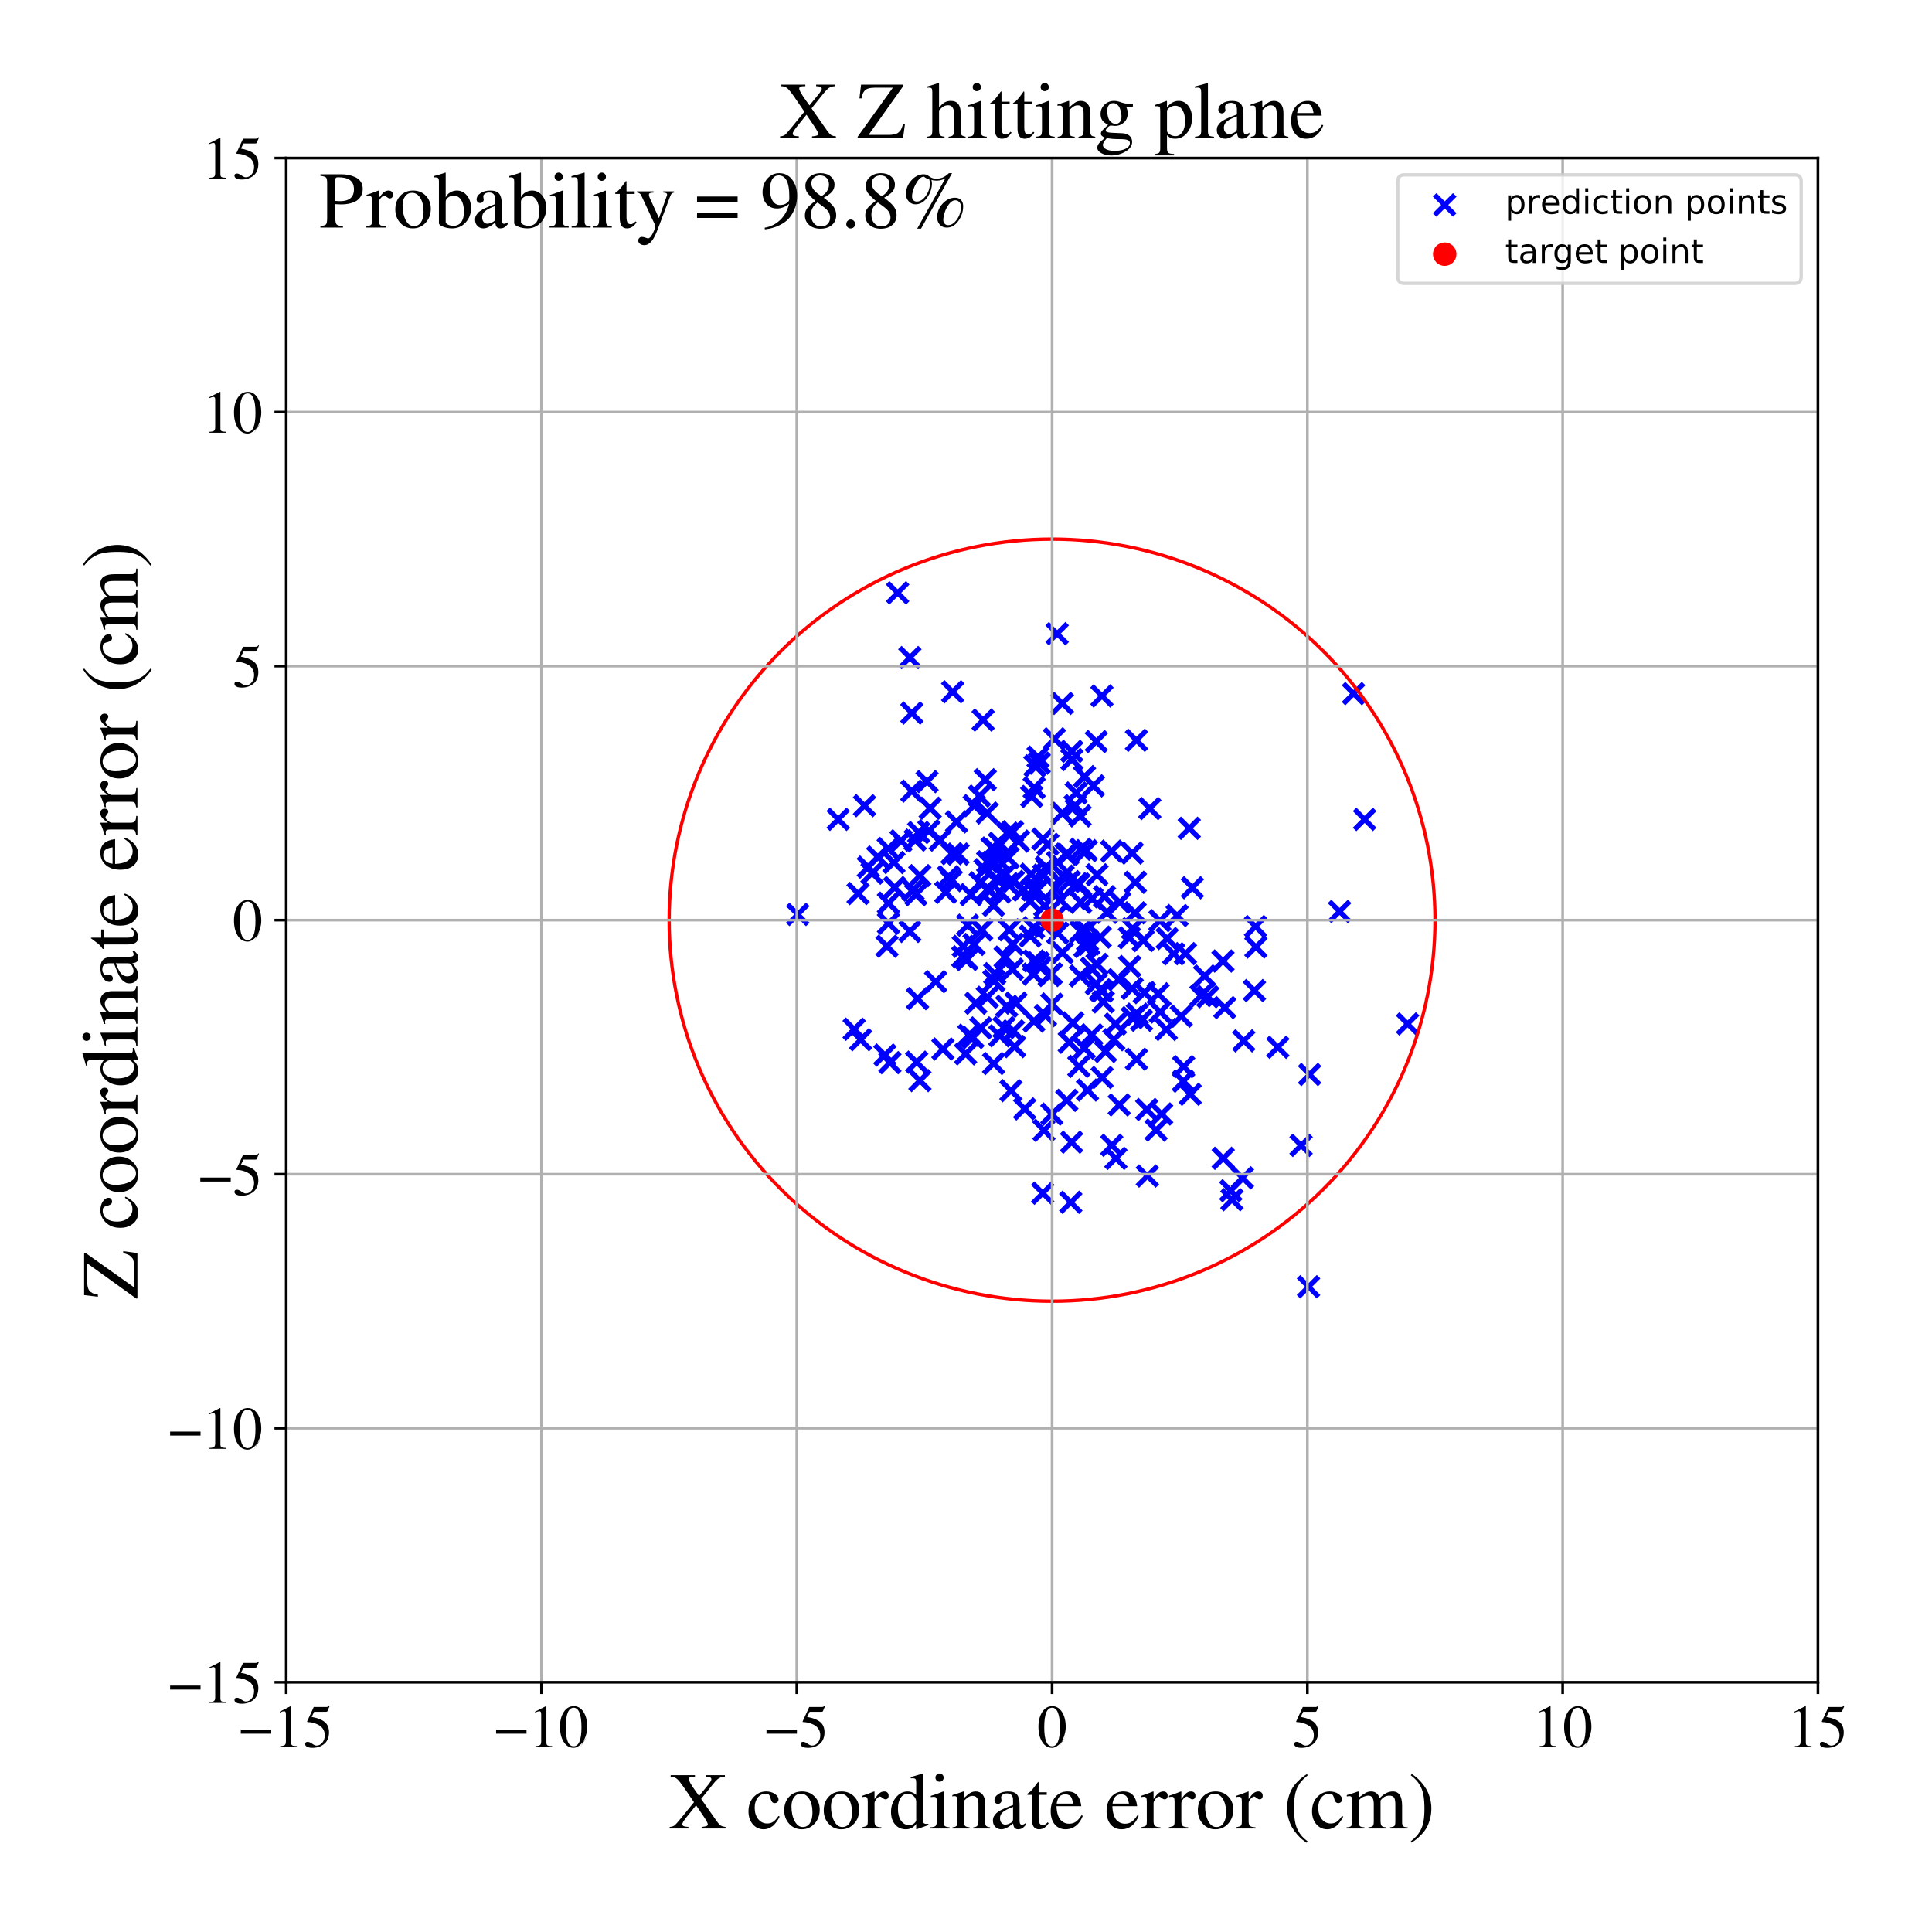 <?xml version="1.0" encoding="utf-8" standalone="no"?>
<!DOCTYPE svg PUBLIC "-//W3C//DTD SVG 1.1//EN"
  "http://www.w3.org/Graphics/SVG/1.1/DTD/svg11.dtd">
<!-- Created with matplotlib (https://matplotlib.org/) -->
<svg height="576pt" version="1.1" viewBox="0 0 576 576" width="576pt" xmlns="http://www.w3.org/2000/svg" xmlns:xlink="http://www.w3.org/1999/xlink">
 <defs>
  <style type="text/css">
*{stroke-linecap:butt;stroke-linejoin:round;}
  </style>
 </defs>
 <g id="figure_1">
  <g id="patch_1">
   <path d="M 0 576 
L 576 576 
L 576 0 
L 0 0 
z
" style="fill:#ffffff;"/>
  </g>
  <g id="axes_1">
   <g id="patch_2">
    <path d="M 85.331 501.548 
L 542 501.548 
L 542 47.121 
L 85.331 47.121 
z
" style="fill:#ffffff;"/>
   </g>
   <g id="PathCollection_1">
    <defs>
     <path d="M -3 3 
L 3 -3 
M -3 -3 
L 3 3 
" id="md17904b186" style="stroke:#0000ff;stroke-width:1.5;"/>
    </defs>
    <g clip-path="url(#p7cf14215a9)">
     <use style="fill:#0000ff;stroke:#0000ff;stroke-width:1.5;" x="257.74" xlink:href="#md17904b186" y="240.205"/>
     <use style="fill:#0000ff;stroke:#0000ff;stroke-width:1.5;" x="390.446" xlink:href="#md17904b186" y="320.338"/>
     <use style="fill:#0000ff;stroke:#0000ff;stroke-width:1.5;" x="296.239" xlink:href="#md17904b186" y="317.074"/>
     <use style="fill:#0000ff;stroke:#0000ff;stroke-width:1.5;" x="374.318" xlink:href="#md17904b186" y="276.253"/>
     <use style="fill:#0000ff;stroke:#0000ff;stroke-width:1.5;" x="259.981" xlink:href="#md17904b186" y="260.328"/>
     <use style="fill:#0000ff;stroke:#0000ff;stroke-width:1.5;" x="293.75" xlink:href="#md17904b186" y="232.467"/>
     <use style="fill:#0000ff;stroke:#0000ff;stroke-width:1.5;" x="309.863" xlink:href="#md17904b186" y="227.522"/>
     <use style="fill:#0000ff;stroke:#0000ff;stroke-width:1.5;" x="331.41" xlink:href="#md17904b186" y="253.752"/>
     <use style="fill:#0000ff;stroke:#0000ff;stroke-width:1.5;" x="273.312" xlink:href="#md17904b186" y="316.661"/>
     <use style="fill:#0000ff;stroke:#0000ff;stroke-width:1.5;" x="341.144" xlink:href="#md17904b186" y="295.932"/>
     <use style="fill:#0000ff;stroke:#0000ff;stroke-width:1.5;" x="298.138" xlink:href="#md17904b186" y="265.936"/>
     <use style="fill:#0000ff;stroke:#0000ff;stroke-width:1.5;" x="323.418" xlink:href="#md17904b186" y="282.207"/>
     <use style="fill:#0000ff;stroke:#0000ff;stroke-width:1.5;" x="326.782" xlink:href="#md17904b186" y="293.301"/>
     <use style="fill:#0000ff;stroke:#0000ff;stroke-width:1.5;" x="283.82" xlink:href="#md17904b186" y="254.512"/>
     <use style="fill:#0000ff;stroke:#0000ff;stroke-width:1.5;" x="299.661" xlink:href="#md17904b186" y="285.359"/>
     <use style="fill:#0000ff;stroke:#0000ff;stroke-width:1.5;" x="288.263" xlink:href="#md17904b186" y="286.063"/>
     <use style="fill:#0000ff;stroke:#0000ff;stroke-width:1.5;" x="300.153" xlink:href="#md17904b186" y="300.017"/>
     <use style="fill:#0000ff;stroke:#0000ff;stroke-width:1.5;" x="338.823" xlink:href="#md17904b186" y="220.711"/>
     <use style="fill:#0000ff;stroke:#0000ff;stroke-width:1.5;" x="277.321" xlink:href="#md17904b186" y="240.958"/>
     <use style="fill:#0000ff;stroke:#0000ff;stroke-width:1.5;" x="294.526" xlink:href="#md17904b186" y="265.118"/>
     <use style="fill:#0000ff;stroke:#0000ff;stroke-width:1.5;" x="380.97" xlink:href="#md17904b186" y="312.22"/>
     <use style="fill:#0000ff;stroke:#0000ff;stroke-width:1.5;" x="293.64" xlink:href="#md17904b186" y="259.273"/>
     <use style="fill:#0000ff;stroke:#0000ff;stroke-width:1.5;" x="311.891" xlink:href="#md17904b186" y="258.519"/>
     <use style="fill:#0000ff;stroke:#0000ff;stroke-width:1.5;" x="331.46" xlink:href="#md17904b186" y="341.453"/>
     <use style="fill:#0000ff;stroke:#0000ff;stroke-width:1.5;" x="299.312" xlink:href="#md17904b186" y="306.357"/>
     <use style="fill:#0000ff;stroke:#0000ff;stroke-width:1.5;" x="305.161" xlink:href="#md17904b186" y="265.368"/>
     <use style="fill:#0000ff;stroke:#0000ff;stroke-width:1.5;" x="325.584" xlink:href="#md17904b186" y="267.935"/>
     <use style="fill:#0000ff;stroke:#0000ff;stroke-width:1.5;" x="341.882" xlink:href="#md17904b186" y="330.774"/>
     <use style="fill:#0000ff;stroke:#0000ff;stroke-width:1.5;" x="345.8" xlink:href="#md17904b186" y="274.488"/>
     <use style="fill:#0000ff;stroke:#0000ff;stroke-width:1.5;" x="336.802" xlink:href="#md17904b186" y="288.129"/>
     <use style="fill:#0000ff;stroke:#0000ff;stroke-width:1.5;" x="318.779" xlink:href="#md17904b186" y="310.726"/>
     <use style="fill:#0000ff;stroke:#0000ff;stroke-width:1.5;" x="311.182" xlink:href="#md17904b186" y="260.895"/>
     <use style="fill:#0000ff;stroke:#0000ff;stroke-width:1.5;" x="314.363" xlink:href="#md17904b186" y="220.268"/>
     <use style="fill:#0000ff;stroke:#0000ff;stroke-width:1.5;" x="290.414" xlink:href="#md17904b186" y="240.197"/>
     <use style="fill:#0000ff;stroke:#0000ff;stroke-width:1.5;" x="292.231" xlink:href="#md17904b186" y="263.21"/>
     <use style="fill:#0000ff;stroke:#0000ff;stroke-width:1.5;" x="323.266" xlink:href="#md17904b186" y="312.467"/>
     <use style="fill:#0000ff;stroke:#0000ff;stroke-width:1.5;" x="316.698" xlink:href="#md17904b186" y="242.461"/>
     <use style="fill:#0000ff;stroke:#0000ff;stroke-width:1.5;" x="301.86" xlink:href="#md17904b186" y="247.982"/>
     <use style="fill:#0000ff;stroke:#0000ff;stroke-width:1.5;" x="328.528" xlink:href="#md17904b186" y="207.488"/>
     <use style="fill:#0000ff;stroke:#0000ff;stroke-width:1.5;" x="419.665" xlink:href="#md17904b186" y="305.265"/>
     <use style="fill:#0000ff;stroke:#0000ff;stroke-width:1.5;" x="323.773" xlink:href="#md17904b186" y="277.413"/>
     <use style="fill:#0000ff;stroke:#0000ff;stroke-width:1.5;" x="338.493" xlink:href="#md17904b186" y="263.055"/>
     <use style="fill:#0000ff;stroke:#0000ff;stroke-width:1.5;" x="333.852" xlink:href="#md17904b186" y="269.037"/>
     <use style="fill:#0000ff;stroke:#0000ff;stroke-width:1.5;" x="333.683" xlink:href="#md17904b186" y="329.412"/>
     <use style="fill:#0000ff;stroke:#0000ff;stroke-width:1.5;" x="345.294" xlink:href="#md17904b186" y="296.281"/>
     <use style="fill:#0000ff;stroke:#0000ff;stroke-width:1.5;" x="325.505" xlink:href="#md17904b186" y="308.516"/>
     <use style="fill:#0000ff;stroke:#0000ff;stroke-width:1.5;" x="316.957" xlink:href="#md17904b186" y="261.211"/>
     <use style="fill:#0000ff;stroke:#0000ff;stroke-width:1.5;" x="358.038" xlink:href="#md17904b186" y="296.827"/>
     <use style="fill:#0000ff;stroke:#0000ff;stroke-width:1.5;" x="261.691" xlink:href="#md17904b186" y="255.488"/>
     <use style="fill:#0000ff;stroke:#0000ff;stroke-width:1.5;" x="355.476" xlink:href="#md17904b186" y="264.665"/>
     <use style="fill:#0000ff;stroke:#0000ff;stroke-width:1.5;" x="283.606" xlink:href="#md17904b186" y="262.563"/>
     <use style="fill:#0000ff;stroke:#0000ff;stroke-width:1.5;" x="295.15" xlink:href="#md17904b186" y="265.475"/>
     <use style="fill:#0000ff;stroke:#0000ff;stroke-width:1.5;" x="301.933" xlink:href="#md17904b186" y="281.516"/>
     <use style="fill:#0000ff;stroke:#0000ff;stroke-width:1.5;" x="320.523" xlink:href="#md17904b186" y="240.203"/>
     <use style="fill:#0000ff;stroke:#0000ff;stroke-width:1.5;" x="320.843" xlink:href="#md17904b186" y="236.406"/>
     <use style="fill:#0000ff;stroke:#0000ff;stroke-width:1.5;" x="315.268" xlink:href="#md17904b186" y="257.072"/>
     <use style="fill:#0000ff;stroke:#0000ff;stroke-width:1.5;" x="302.491" xlink:href="#md17904b186" y="312.03"/>
     <use style="fill:#0000ff;stroke:#0000ff;stroke-width:1.5;" x="347.718" xlink:href="#md17904b186" y="306.917"/>
     <use style="fill:#0000ff;stroke:#0000ff;stroke-width:1.5;" x="340.337" xlink:href="#md17904b186" y="304.191"/>
     <use style="fill:#0000ff;stroke:#0000ff;stroke-width:1.5;" x="281.953" xlink:href="#md17904b186" y="266.051"/>
     <use style="fill:#0000ff;stroke:#0000ff;stroke-width:1.5;" x="308.254" xlink:href="#md17904b186" y="286.487"/>
     <use style="fill:#0000ff;stroke:#0000ff;stroke-width:1.5;" x="311.581" xlink:href="#md17904b186" y="276.156"/>
     <use style="fill:#0000ff;stroke:#0000ff;stroke-width:1.5;" x="337.549" xlink:href="#md17904b186" y="254.341"/>
     <use style="fill:#0000ff;stroke:#0000ff;stroke-width:1.5;" x="349.914" xlink:href="#md17904b186" y="284.371"/>
     <use style="fill:#0000ff;stroke:#0000ff;stroke-width:1.5;" x="311.491" xlink:href="#md17904b186" y="270.054"/>
     <use style="fill:#0000ff;stroke:#0000ff;stroke-width:1.5;" x="366.952" xlink:href="#md17904b186" y="354.996"/>
     <use style="fill:#0000ff;stroke:#0000ff;stroke-width:1.5;" x="313.447" xlink:href="#md17904b186" y="290.29"/>
     <use style="fill:#0000ff;stroke:#0000ff;stroke-width:1.5;" x="364.685" xlink:href="#md17904b186" y="345.335"/>
     <use style="fill:#0000ff;stroke:#0000ff;stroke-width:1.5;" x="263.812" xlink:href="#md17904b186" y="314.533"/>
     <use style="fill:#0000ff;stroke:#0000ff;stroke-width:1.5;" x="287.882" xlink:href="#md17904b186" y="314.19"/>
     <use style="fill:#0000ff;stroke:#0000ff;stroke-width:1.5;" x="370.41" xlink:href="#md17904b186" y="351.155"/>
     <use style="fill:#0000ff;stroke:#0000ff;stroke-width:1.5;" x="399.382" xlink:href="#md17904b186" y="271.745"/>
     <use style="fill:#0000ff;stroke:#0000ff;stroke-width:1.5;" x="325.387" xlink:href="#md17904b186" y="288.704"/>
     <use style="fill:#0000ff;stroke:#0000ff;stroke-width:1.5;" x="328.613" xlink:href="#md17904b186" y="295.457"/>
     <use style="fill:#0000ff;stroke:#0000ff;stroke-width:1.5;" x="294.292" xlink:href="#md17904b186" y="242.385"/>
     <use style="fill:#0000ff;stroke:#0000ff;stroke-width:1.5;" x="327.054" xlink:href="#md17904b186" y="287.526"/>
     <use style="fill:#0000ff;stroke:#0000ff;stroke-width:1.5;" x="319.535" xlink:href="#md17904b186" y="224.007"/>
     <use style="fill:#0000ff;stroke:#0000ff;stroke-width:1.5;" x="315.326" xlink:href="#md17904b186" y="278.185"/>
     <use style="fill:#0000ff;stroke:#0000ff;stroke-width:1.5;" x="288.856" xlink:href="#md17904b186" y="308.612"/>
     <use style="fill:#0000ff;stroke:#0000ff;stroke-width:1.5;" x="290.05" xlink:href="#md17904b186" y="309.316"/>
     <use style="fill:#0000ff;stroke:#0000ff;stroke-width:1.5;" x="344.67" xlink:href="#md17904b186" y="336.923"/>
     <use style="fill:#0000ff;stroke:#0000ff;stroke-width:1.5;" x="309.548" xlink:href="#md17904b186" y="287.066"/>
     <use style="fill:#0000ff;stroke:#0000ff;stroke-width:1.5;" x="311.241" xlink:href="#md17904b186" y="337.015"/>
     <use style="fill:#0000ff;stroke:#0000ff;stroke-width:1.5;" x="312.415" xlink:href="#md17904b186" y="251.715"/>
     <use style="fill:#0000ff;stroke:#0000ff;stroke-width:1.5;" x="317.85" xlink:href="#md17904b186" y="254.655"/>
     <use style="fill:#0000ff;stroke:#0000ff;stroke-width:1.5;" x="338.81" xlink:href="#md17904b186" y="315.797"/>
     <use style="fill:#0000ff;stroke:#0000ff;stroke-width:1.5;" x="319.242" xlink:href="#md17904b186" y="358.446"/>
     <use style="fill:#0000ff;stroke:#0000ff;stroke-width:1.5;" x="301.849" xlink:href="#md17904b186" y="288.966"/>
     <use style="fill:#0000ff;stroke:#0000ff;stroke-width:1.5;" x="292.662" xlink:href="#md17904b186" y="277.252"/>
     <use style="fill:#0000ff;stroke:#0000ff;stroke-width:1.5;" x="271.858" xlink:href="#md17904b186" y="212.589"/>
     <use style="fill:#0000ff;stroke:#0000ff;stroke-width:1.5;" x="314.544" xlink:href="#md17904b186" y="273.403"/>
     <use style="fill:#0000ff;stroke:#0000ff;stroke-width:1.5;" x="318.053" xlink:href="#md17904b186" y="328.055"/>
     <use style="fill:#0000ff;stroke:#0000ff;stroke-width:1.5;" x="307.134" xlink:href="#md17904b186" y="268.648"/>
     <use style="fill:#0000ff;stroke:#0000ff;stroke-width:1.5;" x="329.579" xlink:href="#md17904b186" y="313.478"/>
     <use style="fill:#0000ff;stroke:#0000ff;stroke-width:1.5;" x="266.521" xlink:href="#md17904b186" y="257.158"/>
     <use style="fill:#0000ff;stroke:#0000ff;stroke-width:1.5;" x="273.045" xlink:href="#md17904b186" y="266.744"/>
     <use style="fill:#0000ff;stroke:#0000ff;stroke-width:1.5;" x="276.941" xlink:href="#md17904b186" y="247.682"/>
     <use style="fill:#0000ff;stroke:#0000ff;stroke-width:1.5;" x="333.532" xlink:href="#md17904b186" y="292.067"/>
     <use style="fill:#0000ff;stroke:#0000ff;stroke-width:1.5;" x="255.815" xlink:href="#md17904b186" y="266.407"/>
     <use style="fill:#0000ff;stroke:#0000ff;stroke-width:1.5;" x="339.066" xlink:href="#md17904b186" y="302.362"/>
     <use style="fill:#0000ff;stroke:#0000ff;stroke-width:1.5;" x="271.838" xlink:href="#md17904b186" y="235.864"/>
     <use style="fill:#0000ff;stroke:#0000ff;stroke-width:1.5;" x="254.659" xlink:href="#md17904b186" y="306.842"/>
     <use style="fill:#0000ff;stroke:#0000ff;stroke-width:1.5;" x="319.476" xlink:href="#md17904b186" y="340.527"/>
     <use style="fill:#0000ff;stroke:#0000ff;stroke-width:1.5;" x="320.933" xlink:href="#md17904b186" y="263.479"/>
     <use style="fill:#0000ff;stroke:#0000ff;stroke-width:1.5;" x="340.838" xlink:href="#md17904b186" y="280.415"/>
     <use style="fill:#0000ff;stroke:#0000ff;stroke-width:1.5;" x="326.845" xlink:href="#md17904b186" y="221.085"/>
     <use style="fill:#0000ff;stroke:#0000ff;stroke-width:1.5;" x="301.386" xlink:href="#md17904b186" y="325.168"/>
     <use style="fill:#0000ff;stroke:#0000ff;stroke-width:1.5;" x="297.122" xlink:href="#md17904b186" y="262.018"/>
     <use style="fill:#0000ff;stroke:#0000ff;stroke-width:1.5;" x="346.328" xlink:href="#md17904b186" y="332.118"/>
     <use style="fill:#0000ff;stroke:#0000ff;stroke-width:1.5;" x="276.389" xlink:href="#md17904b186" y="233.035"/>
     <use style="fill:#0000ff;stroke:#0000ff;stroke-width:1.5;" x="353.424" xlink:href="#md17904b186" y="284.321"/>
     <use style="fill:#0000ff;stroke:#0000ff;stroke-width:1.5;" x="273.89" xlink:href="#md17904b186" y="248.207"/>
     <use style="fill:#0000ff;stroke:#0000ff;stroke-width:1.5;" x="313.607" xlink:href="#md17904b186" y="299.321"/>
     <use style="fill:#0000ff;stroke:#0000ff;stroke-width:1.5;" x="338.417" xlink:href="#md17904b186" y="272.151"/>
     <use style="fill:#0000ff;stroke:#0000ff;stroke-width:1.5;" x="303.649" xlink:href="#md17904b186" y="250.764"/>
     <use style="fill:#0000ff;stroke:#0000ff;stroke-width:1.5;" x="312.402" xlink:href="#md17904b186" y="259.328"/>
     <use style="fill:#0000ff;stroke:#0000ff;stroke-width:1.5;" x="288.488" xlink:href="#md17904b186" y="275.842"/>
     <use style="fill:#0000ff;stroke:#0000ff;stroke-width:1.5;" x="308.551" xlink:href="#md17904b186" y="228.333"/>
     <use style="fill:#0000ff;stroke:#0000ff;stroke-width:1.5;" x="314.652" xlink:href="#md17904b186" y="264.762"/>
     <use style="fill:#0000ff;stroke:#0000ff;stroke-width:1.5;" x="352.895" xlink:href="#md17904b186" y="317.997"/>
     <use style="fill:#0000ff;stroke:#0000ff;stroke-width:1.5;" x="284.034" xlink:href="#md17904b186" y="206.257"/>
     <use style="fill:#0000ff;stroke:#0000ff;stroke-width:1.5;" x="328.019" xlink:href="#md17904b186" y="279.394"/>
     <use style="fill:#0000ff;stroke:#0000ff;stroke-width:1.5;" x="322.081" xlink:href="#md17904b186" y="290.957"/>
     <use style="fill:#0000ff;stroke:#0000ff;stroke-width:1.5;" x="350.932" xlink:href="#md17904b186" y="272.958"/>
     <use style="fill:#0000ff;stroke:#0000ff;stroke-width:1.5;" x="292.407" xlink:href="#md17904b186" y="306.465"/>
     <use style="fill:#0000ff;stroke:#0000ff;stroke-width:1.5;" x="319.584" xlink:href="#md17904b186" y="226.444"/>
     <use style="fill:#0000ff;stroke:#0000ff;stroke-width:1.5;" x="310.296" xlink:href="#md17904b186" y="288.414"/>
     <use style="fill:#0000ff;stroke:#0000ff;stroke-width:1.5;" x="315.174" xlink:href="#md17904b186" y="188.923"/>
     <use style="fill:#0000ff;stroke:#0000ff;stroke-width:1.5;" x="332.686" xlink:href="#md17904b186" y="345.351"/>
     <use style="fill:#0000ff;stroke:#0000ff;stroke-width:1.5;" x="325.984" xlink:href="#md17904b186" y="234.286"/>
     <use style="fill:#0000ff;stroke:#0000ff;stroke-width:1.5;" x="311.7" xlink:href="#md17904b186" y="302.765"/>
     <use style="fill:#0000ff;stroke:#0000ff;stroke-width:1.5;" x="299.206" xlink:href="#md17904b186" y="261.255"/>
     <use style="fill:#0000ff;stroke:#0000ff;stroke-width:1.5;" x="337.674" xlink:href="#md17904b186" y="276.875"/>
     <use style="fill:#0000ff;stroke:#0000ff;stroke-width:1.5;" x="318.384" xlink:href="#md17904b186" y="254.68"/>
     <use style="fill:#0000ff;stroke:#0000ff;stroke-width:1.5;" x="294.463" xlink:href="#md17904b186" y="256.947"/>
     <use style="fill:#0000ff;stroke:#0000ff;stroke-width:1.5;" x="274.233" xlink:href="#md17904b186" y="261.069"/>
     <use style="fill:#0000ff;stroke:#0000ff;stroke-width:1.5;" x="249.907" xlink:href="#md17904b186" y="244.278"/>
     <use style="fill:#0000ff;stroke:#0000ff;stroke-width:1.5;" x="285.173" xlink:href="#md17904b186" y="245.046"/>
     <use style="fill:#0000ff;stroke:#0000ff;stroke-width:1.5;" x="347.963" xlink:href="#md17904b186" y="279.813"/>
     <use style="fill:#0000ff;stroke:#0000ff;stroke-width:1.5;" x="310.925" xlink:href="#md17904b186" y="250.141"/>
     <use style="fill:#0000ff;stroke:#0000ff;stroke-width:1.5;" x="324.225" xlink:href="#md17904b186" y="324.982"/>
     <use style="fill:#0000ff;stroke:#0000ff;stroke-width:1.5;" x="264.894" xlink:href="#md17904b186" y="275.265"/>
     <use style="fill:#0000ff;stroke:#0000ff;stroke-width:1.5;" x="337.552" xlink:href="#md17904b186" y="294.705"/>
     <use style="fill:#0000ff;stroke:#0000ff;stroke-width:1.5;" x="266.732" xlink:href="#md17904b186" y="264.612"/>
     <use style="fill:#0000ff;stroke:#0000ff;stroke-width:1.5;" x="308.333" xlink:href="#md17904b186" y="234.87"/>
     <use style="fill:#0000ff;stroke:#0000ff;stroke-width:1.5;" x="300.329" xlink:href="#md17904b186" y="248.363"/>
     <use style="fill:#0000ff;stroke:#0000ff;stroke-width:1.5;" x="297.967" xlink:href="#md17904b186" y="251.409"/>
     <use style="fill:#0000ff;stroke:#0000ff;stroke-width:1.5;" x="273.556" xlink:href="#md17904b186" y="297.728"/>
     <use style="fill:#0000ff;stroke:#0000ff;stroke-width:1.5;" x="308.095" xlink:href="#md17904b186" y="290.407"/>
     <use style="fill:#0000ff;stroke:#0000ff;stroke-width:1.5;" x="300.544" xlink:href="#md17904b186" y="255.736"/>
     <use style="fill:#0000ff;stroke:#0000ff;stroke-width:1.5;" x="342.793" xlink:href="#md17904b186" y="241.062"/>
     <use style="fill:#0000ff;stroke:#0000ff;stroke-width:1.5;" x="287.169" xlink:href="#md17904b186" y="282.13"/>
     <use style="fill:#0000ff;stroke:#0000ff;stroke-width:1.5;" x="302.129" xlink:href="#md17904b186" y="307.35"/>
     <use style="fill:#0000ff;stroke:#0000ff;stroke-width:1.5;" x="374.001" xlink:href="#md17904b186" y="295.325"/>
     <use style="fill:#0000ff;stroke:#0000ff;stroke-width:1.5;" x="374.428" xlink:href="#md17904b186" y="282.336"/>
     <use style="fill:#0000ff;stroke:#0000ff;stroke-width:1.5;" x="352.169" xlink:href="#md17904b186" y="302.96"/>
     <use style="fill:#0000ff;stroke:#0000ff;stroke-width:1.5;" x="342.058" xlink:href="#md17904b186" y="350.61"/>
     <use style="fill:#0000ff;stroke:#0000ff;stroke-width:1.5;" x="287.046" xlink:href="#md17904b186" y="285.26"/>
     <use style="fill:#0000ff;stroke:#0000ff;stroke-width:1.5;" x="281.118" xlink:href="#md17904b186" y="312.743"/>
     <use style="fill:#0000ff;stroke:#0000ff;stroke-width:1.5;" x="296.045" xlink:href="#md17904b186" y="257.061"/>
     <use style="fill:#0000ff;stroke:#0000ff;stroke-width:1.5;" x="290.377" xlink:href="#md17904b186" y="281.582"/>
     <use style="fill:#0000ff;stroke:#0000ff;stroke-width:1.5;" x="403.551" xlink:href="#md17904b186" y="206.79"/>
     <use style="fill:#0000ff;stroke:#0000ff;stroke-width:1.5;" x="274.257" xlink:href="#md17904b186" y="322.163"/>
     <use style="fill:#0000ff;stroke:#0000ff;stroke-width:1.5;" x="345.894" xlink:href="#md17904b186" y="301.694"/>
     <use style="fill:#0000ff;stroke:#0000ff;stroke-width:1.5;" x="360.088" xlink:href="#md17904b186" y="297.156"/>
     <use style="fill:#0000ff;stroke:#0000ff;stroke-width:1.5;" x="296.216" xlink:href="#md17904b186" y="269.93"/>
     <use style="fill:#0000ff;stroke:#0000ff;stroke-width:1.5;" x="264.808" xlink:href="#md17904b186" y="252.989"/>
     <use style="fill:#0000ff;stroke:#0000ff;stroke-width:1.5;" x="295.772" xlink:href="#md17904b186" y="252.828"/>
     <use style="fill:#0000ff;stroke:#0000ff;stroke-width:1.5;" x="367.284" xlink:href="#md17904b186" y="357.675"/>
     <use style="fill:#0000ff;stroke:#0000ff;stroke-width:1.5;" x="296.568" xlink:href="#md17904b186" y="290.278"/>
     <use style="fill:#0000ff;stroke:#0000ff;stroke-width:1.5;" x="298.078" xlink:href="#md17904b186" y="308.804"/>
     <use style="fill:#0000ff;stroke:#0000ff;stroke-width:1.5;" x="305.485" xlink:href="#md17904b186" y="330.592"/>
     <use style="fill:#0000ff;stroke:#0000ff;stroke-width:1.5;" x="352.799" xlink:href="#md17904b186" y="322.347"/>
     <use style="fill:#0000ff;stroke:#0000ff;stroke-width:1.5;" x="753.237" xlink:href="#md17904b186" y="342.977"/>
     <use style="fill:#0000ff;stroke:#0000ff;stroke-width:1.5;" x="316.184" xlink:href="#md17904b186" y="268.331"/>
     <use style="fill:#0000ff;stroke:#0000ff;stroke-width:1.5;" x="300.386" xlink:href="#md17904b186" y="263.442"/>
     <use style="fill:#0000ff;stroke:#0000ff;stroke-width:1.5;" x="308.235" xlink:href="#md17904b186" y="304.415"/>
     <use style="fill:#0000ff;stroke:#0000ff;stroke-width:1.5;" x="293.103" xlink:href="#md17904b186" y="214.683"/>
     <use style="fill:#0000ff;stroke:#0000ff;stroke-width:1.5;" x="237.834" xlink:href="#md17904b186" y="272.632"/>
     <use style="fill:#0000ff;stroke:#0000ff;stroke-width:1.5;" x="322.015" xlink:href="#md17904b186" y="243.256"/>
     <use style="fill:#0000ff;stroke:#0000ff;stroke-width:1.5;" x="308.147" xlink:href="#md17904b186" y="276.601"/>
     <use style="fill:#0000ff;stroke:#0000ff;stroke-width:1.5;" x="268.637" xlink:href="#md17904b186" y="250.687"/>
     <use style="fill:#0000ff;stroke:#0000ff;stroke-width:1.5;" x="327.066" xlink:href="#md17904b186" y="260.814"/>
     <use style="fill:#0000ff;stroke:#0000ff;stroke-width:1.5;" x="256.589" xlink:href="#md17904b186" y="309.977"/>
     <use style="fill:#0000ff;stroke:#0000ff;stroke-width:1.5;" x="302.91" xlink:href="#md17904b186" y="299.058"/>
     <use style="fill:#0000ff;stroke:#0000ff;stroke-width:1.5;" x="390.127" xlink:href="#md17904b186" y="383.633"/>
     <use style="fill:#0000ff;stroke:#0000ff;stroke-width:1.5;" x="271.251" xlink:href="#md17904b186" y="277.697"/>
     <use style="fill:#0000ff;stroke:#0000ff;stroke-width:1.5;" x="307.386" xlink:href="#md17904b186" y="260.636"/>
     <use style="fill:#0000ff;stroke:#0000ff;stroke-width:1.5;" x="328.936" xlink:href="#md17904b186" y="298.694"/>
     <use style="fill:#0000ff;stroke:#0000ff;stroke-width:1.5;" x="278.944" xlink:href="#md17904b186" y="292.656"/>
     <use style="fill:#0000ff;stroke:#0000ff;stroke-width:1.5;" x="354.56" xlink:href="#md17904b186" y="246.953"/>
     <use style="fill:#0000ff;stroke:#0000ff;stroke-width:1.5;" x="297.709" xlink:href="#md17904b186" y="256.37"/>
     <use style="fill:#0000ff;stroke:#0000ff;stroke-width:1.5;" x="312.8" xlink:href="#md17904b186" y="290.83"/>
     <use style="fill:#0000ff;stroke:#0000ff;stroke-width:1.5;" x="324.221" xlink:href="#md17904b186" y="280.409"/>
     <use style="fill:#0000ff;stroke:#0000ff;stroke-width:1.5;" x="826.981" xlink:href="#md17904b186" y="341.679"/>
     <use style="fill:#0000ff;stroke:#0000ff;stroke-width:1.5;" x="264.459" xlink:href="#md17904b186" y="282.1"/>
     <use style="fill:#0000ff;stroke:#0000ff;stroke-width:1.5;" x="290.931" xlink:href="#md17904b186" y="299.11"/>
     <use style="fill:#0000ff;stroke:#0000ff;stroke-width:1.5;" x="321.643" xlink:href="#md17904b186" y="317.907"/>
     <use style="fill:#0000ff;stroke:#0000ff;stroke-width:1.5;" x="318.762" xlink:href="#md17904b186" y="262.836"/>
     <use style="fill:#0000ff;stroke:#0000ff;stroke-width:1.5;" x="310.873" xlink:href="#md17904b186" y="355.73"/>
     <use style="fill:#0000ff;stroke:#0000ff;stroke-width:1.5;" x="296.327" xlink:href="#md17904b186" y="292.419"/>
     <use style="fill:#0000ff;stroke:#0000ff;stroke-width:1.5;" x="271.266" xlink:href="#md17904b186" y="196.058"/>
     <use style="fill:#0000ff;stroke:#0000ff;stroke-width:1.5;" x="292.003" xlink:href="#md17904b186" y="237.337"/>
     <use style="fill:#0000ff;stroke:#0000ff;stroke-width:1.5;" x="265.315" xlink:href="#md17904b186" y="316.808"/>
     <use style="fill:#0000ff;stroke:#0000ff;stroke-width:1.5;" x="328.055" xlink:href="#md17904b186" y="295.117"/>
     <use style="fill:#0000ff;stroke:#0000ff;stroke-width:1.5;" x="289.476" xlink:href="#md17904b186" y="266.74"/>
     <use style="fill:#0000ff;stroke:#0000ff;stroke-width:1.5;" x="280.294" xlink:href="#md17904b186" y="250.473"/>
     <use style="fill:#0000ff;stroke:#0000ff;stroke-width:1.5;" x="272.198" xlink:href="#md17904b186" y="265.371"/>
     <use style="fill:#0000ff;stroke:#0000ff;stroke-width:1.5;" x="309.477" xlink:href="#md17904b186" y="225.725"/>
     <use style="fill:#0000ff;stroke:#0000ff;stroke-width:1.5;" x="302.089" xlink:href="#md17904b186" y="262.78"/>
     <use style="fill:#0000ff;stroke:#0000ff;stroke-width:1.5;" x="332.56" xlink:href="#md17904b186" y="305.292"/>
     <use style="fill:#0000ff;stroke:#0000ff;stroke-width:1.5;" x="307.578" xlink:href="#md17904b186" y="237.45"/>
     <use style="fill:#0000ff;stroke:#0000ff;stroke-width:1.5;" x="323.872" xlink:href="#md17904b186" y="253.611"/>
     <use style="fill:#0000ff;stroke:#0000ff;stroke-width:1.5;" x="329.29" xlink:href="#md17904b186" y="267.353"/>
     <use style="fill:#0000ff;stroke:#0000ff;stroke-width:1.5;" x="316.716" xlink:href="#md17904b186" y="284.053"/>
     <use style="fill:#0000ff;stroke:#0000ff;stroke-width:1.5;" x="322.194" xlink:href="#md17904b186" y="268.997"/>
     <use style="fill:#0000ff;stroke:#0000ff;stroke-width:1.5;" x="365.147" xlink:href="#md17904b186" y="300.409"/>
     <use style="fill:#0000ff;stroke:#0000ff;stroke-width:1.5;" x="296.634" xlink:href="#md17904b186" y="253.375"/>
     <use style="fill:#0000ff;stroke:#0000ff;stroke-width:1.5;" x="332.074" xlink:href="#md17904b186" y="309.979"/>
     <use style="fill:#0000ff;stroke:#0000ff;stroke-width:1.5;" x="324.632" xlink:href="#md17904b186" y="281.502"/>
     <use style="fill:#0000ff;stroke:#0000ff;stroke-width:1.5;" x="282.773" xlink:href="#md17904b186" y="261.368"/>
     <use style="fill:#0000ff;stroke:#0000ff;stroke-width:1.5;" x="387.901" xlink:href="#md17904b186" y="341.475"/>
     <use style="fill:#0000ff;stroke:#0000ff;stroke-width:1.5;" x="370.815" xlink:href="#md17904b186" y="310.312"/>
     <use style="fill:#0000ff;stroke:#0000ff;stroke-width:1.5;" x="337.566" xlink:href="#md17904b186" y="303.394"/>
     <use style="fill:#0000ff;stroke:#0000ff;stroke-width:1.5;" x="285.633" xlink:href="#md17904b186" y="254.629"/>
     <use style="fill:#0000ff;stroke:#0000ff;stroke-width:1.5;" x="354.86" xlink:href="#md17904b186" y="326.245"/>
     <use style="fill:#0000ff;stroke:#0000ff;stroke-width:1.5;" x="307.885" xlink:href="#md17904b186" y="265.299"/>
     <use style="fill:#0000ff;stroke:#0000ff;stroke-width:1.5;" x="336.71" xlink:href="#md17904b186" y="279.582"/>
     <use style="fill:#0000ff;stroke:#0000ff;stroke-width:1.5;" x="406.846" xlink:href="#md17904b186" y="244.301"/>
     <use style="fill:#0000ff;stroke:#0000ff;stroke-width:1.5;" x="313.591" xlink:href="#md17904b186" y="332.152"/>
     <use style="fill:#0000ff;stroke:#0000ff;stroke-width:1.5;" x="309.273" xlink:href="#md17904b186" y="265.363"/>
     <use style="fill:#0000ff;stroke:#0000ff;stroke-width:1.5;" x="321.685" xlink:href="#md17904b186" y="263.526"/>
     <use style="fill:#0000ff;stroke:#0000ff;stroke-width:1.5;" x="319.87" xlink:href="#md17904b186" y="304.946"/>
     <use style="fill:#0000ff;stroke:#0000ff;stroke-width:1.5;" x="294.344" xlink:href="#md17904b186" y="297.314"/>
     <use style="fill:#0000ff;stroke:#0000ff;stroke-width:1.5;" x="316.721" xlink:href="#md17904b186" y="209.707"/>
     <use style="fill:#0000ff;stroke:#0000ff;stroke-width:1.5;" x="328.576" xlink:href="#md17904b186" y="321.248"/>
     <use style="fill:#0000ff;stroke:#0000ff;stroke-width:1.5;" x="323.335" xlink:href="#md17904b186" y="231.525"/>
     <use style="fill:#0000ff;stroke:#0000ff;stroke-width:1.5;" x="330.018" xlink:href="#md17904b186" y="272.015"/>
     <use style="fill:#0000ff;stroke:#0000ff;stroke-width:1.5;" x="359.14" xlink:href="#md17904b186" y="290.969"/>
     <use style="fill:#0000ff;stroke:#0000ff;stroke-width:1.5;" x="322.197" xlink:href="#md17904b186" y="277.7"/>
     <use style="fill:#0000ff;stroke:#0000ff;stroke-width:1.5;" x="264.873" xlink:href="#md17904b186" y="269.271"/>
     <use style="fill:#0000ff;stroke:#0000ff;stroke-width:1.5;" x="307.151" xlink:href="#md17904b186" y="279.062"/>
     <use style="fill:#0000ff;stroke:#0000ff;stroke-width:1.5;" x="322.23" xlink:href="#md17904b186" y="253.194"/>
     <use style="fill:#0000ff;stroke:#0000ff;stroke-width:1.5;" x="258.872" xlink:href="#md17904b186" y="258.517"/>
     <use style="fill:#0000ff;stroke:#0000ff;stroke-width:1.5;" x="364.608" xlink:href="#md17904b186" y="286.519"/>
     <use style="fill:#0000ff;stroke:#0000ff;stroke-width:1.5;" x="272.851" xlink:href="#md17904b186" y="250.475"/>
     <use style="fill:#0000ff;stroke:#0000ff;stroke-width:1.5;" x="267.624" xlink:href="#md17904b186" y="176.748"/>
     <use style="fill:#0000ff;stroke:#0000ff;stroke-width:1.5;" x="300.88" xlink:href="#md17904b186" y="277.216"/>
    </g>
   </g>
   <g id="PathCollection_2">
    <defs>
     <path d="M 0 3 
C 0.796 3 1.559 2.684 2.121 2.121 
C 2.684 1.559 3 0.796 3 0 
C 3 -0.796 2.684 -1.559 2.121 -2.121 
C 1.559 -2.684 0.796 -3 0 -3 
C -0.796 -3 -1.559 -2.684 -2.121 -2.121 
C -2.684 -1.559 -3 -0.796 -3 0 
C -3 0.796 -2.684 1.559 -2.121 2.121 
C -1.559 2.684 -0.796 3 0 3 
z
" id="m0aea189739" style="stroke:#ff0000;"/>
    </defs>
    <g clip-path="url(#p7cf14215a9)">
     <use style="fill:#ff0000;stroke:#ff0000;" x="313.666" xlink:href="#m0aea189739" y="274.334"/>
    </g>
   </g>
   <g id="patch_3">
    <path clip-path="url(#p7cf14215a9)" d="M 313.666 387.941 
C 343.943 387.941 372.985 375.971 394.394 354.666 
C 415.803 333.362 427.833 304.463 427.833 274.334 
C 427.833 244.206 415.803 215.307 394.394 194.002 
C 372.985 172.698 343.943 160.728 313.666 160.728 
C 283.388 160.728 254.347 172.698 232.937 194.002 
C 211.528 215.307 199.498 244.206 199.498 274.334 
C 199.498 304.463 211.528 333.362 232.937 354.666 
C 254.347 375.971 283.388 387.941 313.666 387.941 
z
" style="fill:none;stroke:#ff0000;stroke-linejoin:miter;"/>
   </g>
   <g id="matplotlib.axis_1">
    <g id="xtick_1">
     <g id="line2d_1">
      <path clip-path="url(#p7cf14215a9)" d="M 85.331 501.548 
L 85.331 47.121 
" style="fill:none;stroke:#b0b0b0;stroke-linecap:square;stroke-width:0.8;"/>
     </g>
     <g id="line2d_2">
      <defs>
       <path d="M 0 0 
L 0 3.5 
" id="m3edb08ed67" style="stroke:#000000;stroke-width:0.8;"/>
      </defs>
      <g>
       <use style="stroke:#000000;stroke-width:0.8;" x="85.331" xlink:href="#m3edb08ed67" y="501.548"/>
      </g>
     </g>
     <g id="text_1">
      <!-- −15 -->
      <defs>
       <path d="M 3 22 
L 3 28.594 
L 53.406 28.594 
L 53.406 22 
z
" id="FreeSerif-8722"/>
       <path d="M 18.297 59.297 
Q 16.5 59.297 11.094 57.094 
L 11.094 58.5 
L 29.094 67.594 
L 29.906 67.406 
L 29.906 7.406 
Q 29.906 3.797 31.703 2.688 
Q 33.5 1.594 39.406 1.5 
L 39.406 0 
L 11.797 0 
L 11.797 1.5 
Q 17.406 1.703 19.344 3.141 
Q 21.297 4.594 21.297 9.297 
L 21.297 54.594 
Q 21.297 59.297 18.297 59.297 
z
" id="FreeSerif-49"/>
       <path d="M 35.703 19.406 
Q 35.703 24.703 33.344 28.797 
Q 31 32.906 27.641 35.156 
Q 24.297 37.406 20.141 38.844 
Q 16 40.297 12.953 40.75 
Q 9.906 41.203 7.594 41.203 
Q 6.406 41.203 6.406 42 
Q 6.406 42.297 6.5 42.5 
L 17.406 66.203 
L 38.297 66.203 
Q 39.906 66.203 40.844 66.703 
Q 41.797 67.203 42.906 68.797 
L 43.797 68.094 
L 40 59.203 
Q 39.594 58.297 37.703 58.297 
L 18.094 58.297 
L 13.906 49.797 
Q 28.5 47.203 35.594 41.344 
Q 42.703 35.5 42.703 24.203 
Q 42.703 18.297 40.844 13.688 
Q 39 9.094 36.141 6.297 
Q 33.297 3.5 29.547 1.703 
Q 25.797 -0.094 22.344 -0.75 
Q 18.906 -1.406 15.406 -1.406 
Q 9.797 -1.406 6.5 0.25 
Q 3.203 1.906 3.203 4.797 
Q 3.203 8.5 7.5 8.5 
Q 10.297 8.5 14.75 5.391 
Q 19.203 2.297 21.797 2.297 
Q 27.703 2.297 31.703 7.25 
Q 35.703 12.203 35.703 19.406 
z
" id="FreeSerif-53"/>
      </defs>
      <g transform="translate(71.255 520.841)scale(0.18 -0.18)">
       <use xlink:href="#FreeSerif-8722"/>
       <use x="56.4" xlink:href="#FreeSerif-49"/>
       <use x="106.4" xlink:href="#FreeSerif-53"/>
      </g>
     </g>
    </g>
    <g id="xtick_2">
     <g id="line2d_3">
      <path clip-path="url(#p7cf14215a9)" d="M 161.443 501.548 
L 161.443 47.121 
" style="fill:none;stroke:#b0b0b0;stroke-linecap:square;stroke-width:0.8;"/>
     </g>
     <g id="line2d_4">
      <g>
       <use style="stroke:#000000;stroke-width:0.8;" x="161.443" xlink:href="#m3edb08ed67" y="501.548"/>
      </g>
     </g>
     <g id="text_2">
      <!-- −10 -->
      <defs>
       <path d="M 47.594 17.797 
Q 35.203 -1.406 25 -1.406 
Q 14.797 -1.406 8.594 8.391 
Q 2.406 18.203 2.406 33.594 
Q 2.406 48.094 8.594 57.844 
Q 14.797 67.594 25.406 67.594 
Q 35.203 67.594 41.391 58 
Q 47.594 48.406 47.594 33 
Q 47.594 17.797 35.203 -1.406 
z
M 25.094 65 
Q 12 65 12 32.703 
Q 12 1.203 25 1.203 
Q 38 1.203 38 32.797 
Q 38 48.5 34.703 56.75 
Q 31.406 65 25.094 65 
z
" id="FreeSerif-48"/>
      </defs>
      <g transform="translate(147.366 520.841)scale(0.18 -0.18)">
       <use xlink:href="#FreeSerif-8722"/>
       <use x="56.4" xlink:href="#FreeSerif-49"/>
       <use x="106.4" xlink:href="#FreeSerif-48"/>
      </g>
     </g>
    </g>
    <g id="xtick_3">
     <g id="line2d_5">
      <path clip-path="url(#p7cf14215a9)" d="M 237.554 501.548 
L 237.554 47.121 
" style="fill:none;stroke:#b0b0b0;stroke-linecap:square;stroke-width:0.8;"/>
     </g>
     <g id="line2d_6">
      <g>
       <use style="stroke:#000000;stroke-width:0.8;" x="237.554" xlink:href="#m3edb08ed67" y="501.548"/>
      </g>
     </g>
     <g id="text_3">
      <!-- −5 -->
      <g transform="translate(227.978 520.841)scale(0.18 -0.18)">
       <use xlink:href="#FreeSerif-8722"/>
       <use x="56.4" xlink:href="#FreeSerif-53"/>
      </g>
     </g>
    </g>
    <g id="xtick_4">
     <g id="line2d_7">
      <path clip-path="url(#p7cf14215a9)" d="M 313.666 501.548 
L 313.666 47.121 
" style="fill:none;stroke:#b0b0b0;stroke-linecap:square;stroke-width:0.8;"/>
     </g>
     <g id="line2d_8">
      <g>
       <use style="stroke:#000000;stroke-width:0.8;" x="313.666" xlink:href="#m3edb08ed67" y="501.548"/>
      </g>
     </g>
     <g id="text_4">
      <!-- 0 -->
      <g transform="translate(309.166 520.841)scale(0.18 -0.18)">
       <use xlink:href="#FreeSerif-48"/>
      </g>
     </g>
    </g>
    <g id="xtick_5">
     <g id="line2d_9">
      <path clip-path="url(#p7cf14215a9)" d="M 389.777 501.548 
L 389.777 47.121 
" style="fill:none;stroke:#b0b0b0;stroke-linecap:square;stroke-width:0.8;"/>
     </g>
     <g id="line2d_10">
      <g>
       <use style="stroke:#000000;stroke-width:0.8;" x="389.777" xlink:href="#m3edb08ed67" y="501.548"/>
      </g>
     </g>
     <g id="text_5">
      <!-- 5 -->
      <g transform="translate(385.277 520.841)scale(0.18 -0.18)">
       <use xlink:href="#FreeSerif-53"/>
      </g>
     </g>
    </g>
    <g id="xtick_6">
     <g id="line2d_11">
      <path clip-path="url(#p7cf14215a9)" d="M 465.889 501.548 
L 465.889 47.121 
" style="fill:none;stroke:#b0b0b0;stroke-linecap:square;stroke-width:0.8;"/>
     </g>
     <g id="line2d_12">
      <g>
       <use style="stroke:#000000;stroke-width:0.8;" x="465.889" xlink:href="#m3edb08ed67" y="501.548"/>
      </g>
     </g>
     <g id="text_6">
      <!-- 10 -->
      <g transform="translate(456.889 520.841)scale(0.18 -0.18)">
       <use xlink:href="#FreeSerif-49"/>
       <use x="50" xlink:href="#FreeSerif-48"/>
      </g>
     </g>
    </g>
    <g id="xtick_7">
     <g id="line2d_13">
      <path clip-path="url(#p7cf14215a9)" d="M 542 501.548 
L 542 47.121 
" style="fill:none;stroke:#b0b0b0;stroke-linecap:square;stroke-width:0.8;"/>
     </g>
     <g id="line2d_14">
      <g>
       <use style="stroke:#000000;stroke-width:0.8;" x="542" xlink:href="#m3edb08ed67" y="501.548"/>
      </g>
     </g>
     <g id="text_7">
      <!-- 15 -->
      <g transform="translate(533 520.841)scale(0.18 -0.18)">
       <use xlink:href="#FreeSerif-49"/>
       <use x="50" xlink:href="#FreeSerif-53"/>
      </g>
     </g>
    </g>
    <g id="text_8">
     <!-- X coordinate error (cm) -->
     <defs>
      <path d="M 69.594 66.203 
L 69.594 64.297 
Q 64.703 64 62.047 62.344 
Q 59.406 60.703 54.703 54.906 
L 40.094 36.703 
L 59.297 9.297 
Q 62.297 5 64.297 3.703 
Q 66.297 2.406 70.406 1.906 
L 70.406 0 
L 40.703 0 
L 40.703 1.906 
Q 44.797 2.297 46.594 2.938 
Q 48.406 3.594 48.406 5 
Q 48.406 7.203 43.297 14.797 
L 33.797 28.797 
L 21.906 14 
Q 16.703 7.5 16.703 5.406 
Q 16.703 3.703 18.297 2.953 
Q 19.906 2.203 24.297 1.906 
L 24.297 0 
L 1 0 
L 1 1.906 
Q 4.906 2.203 7 3.797 
Q 9.094 5.406 15.5 13.297 
L 31.203 32.594 
L 20.297 48.594 
Q 13.297 58.906 10.25 61.5 
Q 7.203 64.094 2.203 64.297 
L 2.203 66.203 
L 32.406 66.203 
L 32.406 64.297 
L 29.594 64.203 
Q 24.797 64.094 24.797 61.297 
Q 24.797 58.094 33.297 46.297 
L 37.5 40.406 
L 48.797 54.203 
Q 52.797 59.203 52.797 61.094 
Q 52.797 62.797 51.344 63.438 
Q 49.906 64.094 45.797 64.297 
L 45.797 66.203 
z
" id="FreeSerif-88"/>
      <path id="FreeSerif-32"/>
      <path d="M 2.5 21.297 
Q 2.5 32.406 9.047 39.203 
Q 15.594 46 24.406 46 
Q 30.703 46 35.25 42.953 
Q 39.797 39.906 39.797 35.703 
Q 39.797 34 38.391 32.75 
Q 37 31.5 35 31.5 
Q 31.594 31.5 30.297 36.094 
L 29.703 38.297 
Q 28.906 41.094 27.703 42.094 
Q 26.5 43.094 23.797 43.094 
Q 17.703 43.094 13.953 38.25 
Q 10.203 33.406 10.203 25.703 
Q 10.203 17.094 14.547 11.641 
Q 18.906 6.203 25.703 6.203 
Q 30 6.203 33.094 8.25 
Q 36.203 10.297 39.797 15.594 
L 41.203 14.703 
Q 40.203 12.703 39.453 11.391 
Q 38.703 10.094 36.75 7.5 
Q 34.797 4.906 32.891 3.297 
Q 31 1.703 27.891 0.344 
Q 24.797 -1 21.5 -1 
Q 13.203 -1 7.844 5.25 
Q 2.5 11.5 2.5 21.297 
z
" id="FreeSerif-99"/>
      <path d="M 24.594 46 
Q 34.203 46 40.391 39.594 
Q 46.594 33.203 46.594 23.406 
Q 46.594 13 40.188 6 
Q 33.797 -1 24.391 -1 
Q 15 -1 8.75 5.75 
Q 2.5 12.5 2.5 22.594 
Q 2.5 32.906 8.641 39.453 
Q 14.797 46 24.594 46 
z
M 11.5 27.5 
Q 11.5 16.797 15.391 9.297 
Q 19.297 1.797 25.594 1.797 
Q 31.203 1.797 34.391 6.594 
Q 37.594 11.406 37.594 19.906 
Q 37.594 30.203 33.594 36.703 
Q 29.594 43.203 23.297 43.203 
Q 18 43.203 14.75 38.891 
Q 11.5 34.594 11.5 27.5 
z
" id="FreeSerif-111"/>
      <path d="M 30.094 36.203 
Q 28.594 36.203 26.391 37.953 
Q 24.203 39.703 23.5 39.703 
Q 21.5 39.703 19 36.797 
Q 16.5 33.906 16.5 31.5 
L 16.5 9 
Q 16.5 4.703 18.203 3.203 
Q 19.906 1.703 25 1.5 
L 25 0 
L 1 0 
L 1 1.5 
Q 5.797 2.406 6.938 3.5 
Q 8.094 4.594 8.094 8.406 
L 8.094 33.406 
Q 8.094 36.703 7.344 38.047 
Q 6.594 39.406 4.703 39.406 
Q 3.094 39.406 1.203 39 
L 1.203 40.594 
Q 9.203 43.203 16 46 
L 16.5 45.797 
L 16.5 36.594 
Q 20.203 41.906 22.797 43.953 
Q 25.406 46 28.5 46 
Q 31.094 46 32.547 44.594 
Q 34 43.203 34 40.703 
Q 34 38.594 32.953 37.391 
Q 31.906 36.203 30.094 36.203 
z
" id="FreeSerif-114"/>
      <path d="M 34.203 -1 
L 33.797 -0.703 
L 33.797 5.703 
Q 29 -1 21 -1 
Q 12.703 -1 7.594 4.953 
Q 2.5 10.906 2.5 20.5 
Q 2.5 31.094 8.594 38.547 
Q 14.703 46 23.297 46 
Q 28.703 46 33.797 41.703 
L 33.797 57.297 
Q 33.797 60.406 32.891 61.406 
Q 32 62.406 29.203 62.406 
Q 27.797 62.406 27 62.297 
L 27 63.906 
Q 36.094 66.297 41.703 68.297 
L 42.203 68.094 
L 42.203 11.406 
Q 42.203 7.906 43.047 6.797 
Q 43.906 5.703 46.594 5.703 
Q 47.094 5.703 48.906 5.797 
L 48.906 4.203 
z
M 24.906 4.203 
Q 28.703 4.203 31.25 6.344 
Q 33.797 8.5 33.797 10.203 
L 33.797 33.203 
Q 33.797 37.203 30.688 40.203 
Q 27.594 43.203 23.594 43.203 
Q 17.906 43.203 14.5 38.094 
Q 11.094 33 11.094 24.5 
Q 11.094 15.297 14.891 9.75 
Q 18.703 4.203 24.906 4.203 
z
" id="FreeSerif-100"/>
      <path d="M 6.203 39.297 
Q 4 39.297 2 39 
L 2 40.5 
Q 9 42.5 17.5 46 
L 17.906 45.703 
L 17.906 10.203 
Q 17.906 4.797 19.156 3.344 
Q 20.406 1.906 25.297 1.5 
L 25.297 0 
L 1.594 0 
L 1.594 1.5 
Q 6.797 1.797 8.141 3.297 
Q 9.5 4.797 9.5 10.203 
L 9.5 33.406 
Q 9.5 36.703 8.75 38 
Q 8 39.297 6.203 39.297 
z
M 12.797 68.297 
Q 15 68.297 16.5 66.797 
Q 18 65.297 18 63.203 
Q 18 61 16.5 59.547 
Q 15 58.094 12.797 58.094 
Q 10.703 58.094 9.25 59.594 
Q 7.797 61.094 7.797 63.188 
Q 7.797 65.297 9.297 66.797 
Q 10.797 68.297 12.797 68.297 
z
" id="FreeSerif-105"/>
      <path d="M 1 39.797 
L 1 41.5 
Q 8.406 43.703 14.797 46 
L 15.5 45.797 
L 15.5 37.906 
Q 20.594 42.703 23.547 44.344 
Q 26.5 46 30 46 
Q 35.5 46 38.641 42.047 
Q 41.797 38.094 41.797 31 
L 41.797 8.094 
Q 41.797 4.406 43 3.156 
Q 44.203 1.906 47.906 1.5 
L 47.906 0 
L 27.094 0 
L 27.094 1.5 
Q 30.906 1.797 32.156 3.5 
Q 33.406 5.203 33.406 9.906 
L 33.406 30.797 
Q 33.406 40.5 26.094 40.5 
Q 23.594 40.5 21.5 39.344 
Q 19.406 38.203 15.797 34.797 
L 15.797 6.703 
Q 15.797 4 17.188 2.891 
Q 18.594 1.797 22.406 1.5 
L 22.406 0 
L 1.203 0 
L 1.203 1.5 
Q 5 1.797 6.203 3.25 
Q 7.406 4.703 7.406 9 
L 7.406 33.797 
Q 7.406 37.5 6.594 38.844 
Q 5.797 40.203 3.703 40.203 
Q 1.797 40.203 1 39.797 
z
" id="FreeSerif-110"/>
      <path d="M 2.5 9.703 
Q 2.5 11.5 2.891 13.047 
Q 3.297 14.594 4.297 15.938 
Q 5.297 17.297 6.188 18.391 
Q 7.094 19.5 8.891 20.641 
Q 10.703 21.797 11.891 22.547 
Q 13.094 23.297 15.547 24.344 
Q 18 25.406 19.297 25.953 
Q 20.594 26.5 23.391 27.594 
Q 26.203 28.703 27.5 29.203 
L 27.5 35.297 
Q 27.5 43.594 19.906 43.594 
Q 16.906 43.594 14.797 42.141 
Q 12.703 40.703 12.703 38.703 
Q 12.703 37.906 12.953 36.5 
Q 13.203 35.094 13.203 34.703 
Q 13.203 33 11.844 31.75 
Q 10.5 30.5 8.703 30.5 
Q 7 30.5 5.703 31.797 
Q 4.406 33.094 4.406 34.797 
Q 4.406 39.5 9.25 42.75 
Q 14.094 46 21.203 46 
Q 29.406 46 32.5 42.047 
Q 35.594 38.094 35.594 30 
L 35.594 10.5 
Q 35.594 7.203 36.25 5.953 
Q 36.906 4.703 38.594 4.703 
Q 40.703 4.703 43 6.594 
L 43 4 
Q 40.406 1.094 38.453 0.047 
Q 36.5 -1 34 -1 
Q 30.906 -1 29.453 0.703 
Q 28 2.406 27.594 6.297 
Q 19 -1 13 -1 
Q 8.406 -1 5.453 2 
Q 2.5 5 2.5 9.703 
z
M 27.5 12.297 
L 27.5 26.797 
Q 18.5 23.5 14.891 20.391 
Q 11.297 17.297 11.297 12.906 
Q 11.297 8.797 13.297 6.797 
Q 15.297 4.797 17.594 4.797 
Q 21 4.797 24.906 7.094 
Q 26.5 8 27 9 
Q 27.5 10 27.5 12.297 
z
" id="FreeSerif-97"/>
      <path d="M 25.906 45 
L 25.906 41.797 
L 15.797 41.797 
L 15.797 13.203 
Q 15.797 8.5 17 6.344 
Q 18.203 4.203 21 4.203 
Q 24.094 4.203 27 7.703 
L 28.297 6.594 
Q 23.5 -1 16.297 -1 
Q 7.406 -1 7.406 11.703 
L 7.406 41.797 
L 2.094 41.797 
Q 1.703 42.094 1.703 42.5 
Q 1.703 43 2 43.297 
Q 2.297 43.594 3.141 44.141 
Q 4 44.703 5.203 45.641 
Q 6.406 46.594 8.5 49.094 
Q 10.594 51.594 13.094 55.094 
Q 14.703 57.406 15.094 57.906 
Q 15.797 57.906 15.797 56.594 
L 15.797 45 
z
" id="FreeSerif-116"/>
      <path d="M 9.703 27.703 
Q 9.906 21.406 11.406 16.844 
Q 12.906 12.297 15.297 10.047 
Q 17.703 7.797 20.141 6.844 
Q 22.594 5.906 25.297 5.906 
Q 30.094 5.906 33.641 8.297 
Q 37.203 10.703 40.797 16.406 
L 42.406 15.703 
Q 39.297 7.594 33.797 3.297 
Q 28.297 -1 21.203 -1 
Q 12.594 -1 7.547 5.047 
Q 2.5 11.094 2.5 21.406 
Q 2.5 32.5 8.344 39.25 
Q 14.203 46 23.406 46 
Q 31 46 35.203 41.453 
Q 39.406 36.906 40.5 27.703 
z
M 9.906 30.906 
L 30.297 30.906 
Q 29.297 37.406 27.188 39.906 
Q 25.094 42.406 20.5 42.406 
Q 11.5 42.406 9.906 30.906 
z
" id="FreeSerif-101"/>
      <path d="M 29.203 -17.703 
Q 26.594 -16.094 23.797 -13.844 
Q 21 -11.594 17.453 -7.594 
Q 13.906 -3.594 11.203 0.953 
Q 8.5 5.5 6.641 11.891 
Q 4.797 18.297 4.797 25.203 
Q 4.797 32.406 6.641 38.844 
Q 8.5 45.297 11 49.547 
Q 13.5 53.797 17.344 57.75 
Q 21.203 61.703 23.703 63.594 
Q 26.203 65.5 29.5 67.594 
L 30.406 66 
Q 26 62.406 23.297 59.5 
Q 20.594 56.594 18.094 51.938 
Q 15.594 47.297 14.5 40.844 
Q 13.406 34.406 13.406 25.5 
Q 13.406 16.203 14.5 9.5 
Q 15.594 2.797 18.094 -1.953 
Q 20.594 -6.703 23.297 -9.703 
Q 26 -12.703 30.406 -16.094 
z
" id="FreeSerif-40"/>
      <path d="M 1.297 39.797 
L 1.297 41.5 
Q 8.5 43.5 15.297 46 
L 16 45.797 
L 16 38.297 
Q 22.203 43 25.203 44.5 
Q 28.203 46 31.5 46 
Q 39.406 46 42.094 37.594 
Q 49.906 46 58.406 46 
Q 70 46 70 28.203 
L 70 7.594 
Q 70 2 74.297 1.703 
L 76.906 1.5 
L 76.906 0 
L 55 0 
L 55 1.5 
Q 59.406 2 60.5 3.203 
Q 61.594 4.406 61.594 8.703 
L 61.594 29.797 
Q 61.594 36 60 38.391 
Q 58.406 40.797 54.094 40.797 
Q 47.5 40.797 43.203 34.703 
L 43.203 9.5 
Q 43.203 4.797 44.641 3.188 
Q 46.094 1.594 50.406 1.5 
L 50.406 0 
L 28 0 
L 28 1.5 
Q 32.297 1.797 33.547 3.094 
Q 34.797 4.406 34.797 8.594 
L 34.797 30.297 
Q 34.797 40.797 28.203 40.797 
Q 25.406 40.797 21.953 39.391 
Q 18.5 38 16.406 34.906 
L 16.406 6.703 
Q 16.406 3.797 17.797 2.75 
Q 19.203 1.703 23.203 1.5 
L 23.203 0 
L 1 0 
L 1 1.5 
Q 5.203 1.594 6.594 3 
Q 8 4.406 8 8.5 
L 8 33.797 
Q 8 37.406 7.25 38.797 
Q 6.5 40.203 4.5 40.203 
Q 3 40.203 1.297 39.797 
z
" id="FreeSerif-109"/>
      <path d="M 4.047 67.703 
Q 6.656 66.094 9.453 63.844 
Q 12.25 61.594 15.797 57.594 
Q 19.344 53.594 22.047 49.047 
Q 24.75 44.5 26.594 38.094 
Q 28.453 31.703 28.453 24.797 
Q 28.453 17.594 26.594 11.141 
Q 24.75 4.703 22.25 0.453 
Q 19.75 -3.797 15.891 -7.75 
Q 12.047 -11.703 9.547 -13.594 
Q 7.047 -15.5 3.75 -17.594 
L 2.844 -16 
Q 7.25 -12.406 9.953 -9.5 
Q 12.656 -6.594 15.156 -1.938 
Q 17.656 2.703 18.75 9.141 
Q 19.844 15.594 19.844 24.5 
Q 19.844 33.797 18.75 40.5 
Q 17.656 47.203 15.156 51.953 
Q 12.656 56.703 9.953 59.703 
Q 7.25 62.703 2.844 66.094 
z
" id="FreeSerif-41"/>
     </defs>
     <g transform="translate(199.416 545.139)scale(0.24 -0.24)">
      <use xlink:href="#FreeSerif-88"/>
      <use x="71.4" xlink:href="#FreeSerif-32"/>
      <use x="96.4" xlink:href="#FreeSerif-99"/>
      <use x="140.784" xlink:href="#FreeSerif-111"/>
      <use x="189.884" xlink:href="#FreeSerif-111"/>
      <use x="238.969" xlink:href="#FreeSerif-114"/>
      <use x="273.453" xlink:href="#FreeSerif-100"/>
      <use x="323.353" xlink:href="#FreeSerif-105"/>
      <use x="351.137" xlink:href="#FreeSerif-110"/>
      <use x="400.037" xlink:href="#FreeSerif-97"/>
      <use x="443.522" xlink:href="#FreeSerif-116"/>
      <use x="471.822" xlink:href="#FreeSerif-101"/>
      <use x="516.222" xlink:href="#FreeSerif-32"/>
      <use x="541.222" xlink:href="#FreeSerif-101"/>
      <use x="585.606" xlink:href="#FreeSerif-114"/>
      <use x="620.106" xlink:href="#FreeSerif-114"/>
      <use x="654.59" xlink:href="#FreeSerif-111"/>
      <use x="703.675" xlink:href="#FreeSerif-114"/>
      <use x="738.175" xlink:href="#FreeSerif-32"/>
      <use x="763.175" xlink:href="#FreeSerif-40"/>
      <use x="796.475" xlink:href="#FreeSerif-99"/>
      <use x="840.859" xlink:href="#FreeSerif-109"/>
      <use x="918.759" xlink:href="#FreeSerif-41"/>
     </g>
    </g>
   </g>
   <g id="matplotlib.axis_2">
    <g id="ytick_1">
     <g id="line2d_15">
      <path clip-path="url(#p7cf14215a9)" d="M 85.331 501.548 
L 542 501.548 
" style="fill:none;stroke:#b0b0b0;stroke-linecap:square;stroke-width:0.8;"/>
     </g>
     <g id="line2d_16">
      <defs>
       <path d="M 0 0 
L -3.5 0 
" id="mf5014728f3" style="stroke:#000000;stroke-width:0.8;"/>
      </defs>
      <g>
       <use style="stroke:#000000;stroke-width:0.8;" x="85.331" xlink:href="#mf5014728f3" y="501.548"/>
      </g>
     </g>
     <g id="text_9">
      <!-- −15 -->
      <g transform="translate(50.178 507.694)scale(0.18 -0.18)">
       <use xlink:href="#FreeSerif-8722"/>
       <use x="56.4" xlink:href="#FreeSerif-49"/>
       <use x="106.4" xlink:href="#FreeSerif-53"/>
      </g>
     </g>
    </g>
    <g id="ytick_2">
     <g id="line2d_17">
      <path clip-path="url(#p7cf14215a9)" d="M 85.331 425.81 
L 542 425.81 
" style="fill:none;stroke:#b0b0b0;stroke-linecap:square;stroke-width:0.8;"/>
     </g>
     <g id="line2d_18">
      <g>
       <use style="stroke:#000000;stroke-width:0.8;" x="85.331" xlink:href="#mf5014728f3" y="425.81"/>
      </g>
     </g>
     <g id="text_10">
      <!-- −10 -->
      <g transform="translate(50.178 431.957)scale(0.18 -0.18)">
       <use xlink:href="#FreeSerif-8722"/>
       <use x="56.4" xlink:href="#FreeSerif-49"/>
       <use x="106.4" xlink:href="#FreeSerif-48"/>
      </g>
     </g>
    </g>
    <g id="ytick_3">
     <g id="line2d_19">
      <path clip-path="url(#p7cf14215a9)" d="M 85.331 350.072 
L 542 350.072 
" style="fill:none;stroke:#b0b0b0;stroke-linecap:square;stroke-width:0.8;"/>
     </g>
     <g id="line2d_20">
      <g>
       <use style="stroke:#000000;stroke-width:0.8;" x="85.331" xlink:href="#mf5014728f3" y="350.072"/>
      </g>
     </g>
     <g id="text_11">
      <!-- −5 -->
      <g transform="translate(59.178 356.219)scale(0.18 -0.18)">
       <use xlink:href="#FreeSerif-8722"/>
       <use x="56.4" xlink:href="#FreeSerif-53"/>
      </g>
     </g>
    </g>
    <g id="ytick_4">
     <g id="line2d_21">
      <path clip-path="url(#p7cf14215a9)" d="M 85.331 274.334 
L 542 274.334 
" style="fill:none;stroke:#b0b0b0;stroke-linecap:square;stroke-width:0.8;"/>
     </g>
     <g id="line2d_22">
      <g>
       <use style="stroke:#000000;stroke-width:0.8;" x="85.331" xlink:href="#mf5014728f3" y="274.334"/>
      </g>
     </g>
     <g id="text_12">
      <!-- 0 -->
      <g transform="translate(69.331 280.481)scale(0.18 -0.18)">
       <use xlink:href="#FreeSerif-48"/>
      </g>
     </g>
    </g>
    <g id="ytick_5">
     <g id="line2d_23">
      <path clip-path="url(#p7cf14215a9)" d="M 85.331 198.597 
L 542 198.597 
" style="fill:none;stroke:#b0b0b0;stroke-linecap:square;stroke-width:0.8;"/>
     </g>
     <g id="line2d_24">
      <g>
       <use style="stroke:#000000;stroke-width:0.8;" x="85.331" xlink:href="#mf5014728f3" y="198.597"/>
      </g>
     </g>
     <g id="text_13">
      <!-- 5 -->
      <g transform="translate(69.331 204.743)scale(0.18 -0.18)">
       <use xlink:href="#FreeSerif-53"/>
      </g>
     </g>
    </g>
    <g id="ytick_6">
     <g id="line2d_25">
      <path clip-path="url(#p7cf14215a9)" d="M 85.331 122.859 
L 542 122.859 
" style="fill:none;stroke:#b0b0b0;stroke-linecap:square;stroke-width:0.8;"/>
     </g>
     <g id="line2d_26">
      <g>
       <use style="stroke:#000000;stroke-width:0.8;" x="85.331" xlink:href="#mf5014728f3" y="122.859"/>
      </g>
     </g>
     <g id="text_14">
      <!-- 10 -->
      <g transform="translate(60.331 129.006)scale(0.18 -0.18)">
       <use xlink:href="#FreeSerif-49"/>
       <use x="50" xlink:href="#FreeSerif-48"/>
      </g>
     </g>
    </g>
    <g id="ytick_7">
     <g id="line2d_27">
      <path clip-path="url(#p7cf14215a9)" d="M 85.331 47.121 
L 542 47.121 
" style="fill:none;stroke:#b0b0b0;stroke-linecap:square;stroke-width:0.8;"/>
     </g>
     <g id="line2d_28">
      <g>
       <use style="stroke:#000000;stroke-width:0.8;" x="85.331" xlink:href="#mf5014728f3" y="47.121"/>
      </g>
     </g>
     <g id="text_15">
      <!-- 15 -->
      <g transform="translate(60.331 53.268)scale(0.18 -0.18)">
       <use xlink:href="#FreeSerif-49"/>
       <use x="50" xlink:href="#FreeSerif-53"/>
      </g>
     </g>
    </g>
    <g id="text_16">
     <!-- Z coordinate error (cm) -->
     <defs>
      <path d="M 40.297 3.797 
Q 43.094 3.797 45.391 4.297 
Q 47.703 4.797 49.25 5.297 
Q 50.797 5.797 52.141 7.188 
Q 53.5 8.594 54.141 9.297 
Q 54.797 10 55.594 12.047 
Q 56.406 14.094 56.594 14.688 
Q 56.797 15.297 57.5 17.594 
L 59.797 17.594 
L 57.406 0 
L 1 0 
L 1 1.5 
L 44.703 62.406 
L 22.594 62.406 
Q 17.5 62.406 14.203 61.406 
Q 10.906 60.406 9.25 58.203 
Q 7.594 56 7 54.203 
Q 6.406 52.406 5.797 49.094 
L 3.203 49.094 
L 5.203 66.203 
L 57.797 66.203 
L 57.797 64.703 
L 14.594 3.797 
z
" id="FreeSerif-90"/>
     </defs>
     <g transform="translate(40.969 387.371)rotate(-90)scale(0.24 -0.24)">
      <use xlink:href="#FreeSerif-90"/>
      <use x="61.3" xlink:href="#FreeSerif-32"/>
      <use x="86.3" xlink:href="#FreeSerif-99"/>
      <use x="130.684" xlink:href="#FreeSerif-111"/>
      <use x="179.784" xlink:href="#FreeSerif-111"/>
      <use x="228.869" xlink:href="#FreeSerif-114"/>
      <use x="263.353" xlink:href="#FreeSerif-100"/>
      <use x="313.253" xlink:href="#FreeSerif-105"/>
      <use x="341.037" xlink:href="#FreeSerif-110"/>
      <use x="389.937" xlink:href="#FreeSerif-97"/>
      <use x="433.422" xlink:href="#FreeSerif-116"/>
      <use x="461.722" xlink:href="#FreeSerif-101"/>
      <use x="506.122" xlink:href="#FreeSerif-32"/>
      <use x="531.122" xlink:href="#FreeSerif-101"/>
      <use x="575.506" xlink:href="#FreeSerif-114"/>
      <use x="610.006" xlink:href="#FreeSerif-114"/>
      <use x="644.49" xlink:href="#FreeSerif-111"/>
      <use x="693.575" xlink:href="#FreeSerif-114"/>
      <use x="728.075" xlink:href="#FreeSerif-32"/>
      <use x="753.075" xlink:href="#FreeSerif-40"/>
      <use x="786.375" xlink:href="#FreeSerif-99"/>
      <use x="830.759" xlink:href="#FreeSerif-109"/>
      <use x="908.659" xlink:href="#FreeSerif-41"/>
     </g>
    </g>
   </g>
   <g id="patch_4">
    <path d="M 85.331 501.548 
L 85.331 47.121 
" style="fill:none;stroke:#000000;stroke-linecap:square;stroke-linejoin:miter;stroke-width:0.8;"/>
   </g>
   <g id="patch_5">
    <path d="M 542 501.548 
L 542 47.121 
" style="fill:none;stroke:#000000;stroke-linecap:square;stroke-linejoin:miter;stroke-width:0.8;"/>
   </g>
   <g id="patch_6">
    <path d="M 85.331 501.548 
L 542 501.548 
" style="fill:none;stroke:#000000;stroke-linecap:square;stroke-linejoin:miter;stroke-width:0.8;"/>
   </g>
   <g id="patch_7">
    <path d="M 85.331 47.121 
L 542 47.121 
" style="fill:none;stroke:#000000;stroke-linecap:square;stroke-linejoin:miter;stroke-width:0.8;"/>
   </g>
   <g id="text_17">
    <!-- Probability = 98.8% -->
    <defs>
     <path d="M 54.094 48.094 
Q 54.094 45.5 53.5 43.094 
Q 52.906 40.703 51.156 38 
Q 49.406 35.297 46.5 33.344 
Q 43.594 31.406 38.594 30.094 
Q 33.594 28.797 27 28.797 
Q 24 28.797 20.094 29.094 
L 20.094 10.906 
Q 20.094 5.406 21.844 3.75 
Q 23.594 2.094 29.5 1.906 
L 29.5 0 
L 1.5 0 
L 1.5 1.906 
Q 7.203 2.406 8.547 4.047 
Q 9.906 5.703 9.906 12 
L 9.906 55.297 
Q 9.906 60.703 8.5 62.203 
Q 7.094 63.703 1.5 64.297 
L 1.5 66.203 
L 27.906 66.203 
Q 32.406 66.203 36.594 65.344 
Q 40.797 64.5 44.938 62.594 
Q 49.094 60.703 51.594 57 
Q 54.094 53.297 54.094 48.094 
z
M 20.094 59.094 
L 20.094 33.094 
Q 23.594 32.797 25.797 32.797 
Q 43.203 32.797 43.203 47.5 
Q 43.203 55.203 38.391 58.844 
Q 33.594 62.5 23.5 62.5 
Q 21.5 62.5 20.797 61.797 
Q 20.094 61.094 20.094 59.094 
z
" id="FreeSerif-80"/>
     <path d="M 16 68.094 
L 16 37.5 
Q 17.5 41.203 21.391 43.594 
Q 25.297 46 29.906 46 
Q 37.406 46 42.453 39.75 
Q 47.5 33.5 47.5 24.297 
Q 47.5 13.594 40.75 6.297 
Q 34 -1 24.094 -1 
Q 18.094 -1 12.844 1.047 
Q 7.594 3.094 7.594 5.406 
L 7.594 57.297 
Q 7.594 60.406 6.641 61.406 
Q 5.703 62.406 2.703 62.406 
Q 1.594 62.406 1 62.297 
L 1 63.906 
Q 8.703 65.797 15.5 68.297 
z
M 16 32.203 
L 16 7 
Q 16 5.094 18.891 3.641 
Q 21.797 2.203 25.703 2.203 
Q 31.906 2.203 35.297 6.797 
Q 38.703 11.406 38.703 19.703 
Q 38.703 28.797 35.25 34.25 
Q 31.797 39.703 25.906 39.703 
Q 22 39.703 19 37.391 
Q 16 35.094 16 32.203 
z
" id="FreeSerif-98"/>
     <path d="M 1 62.297 
L 1 63.906 
Q 10.906 66.297 16.906 68.297 
L 17.297 68.094 
L 17.297 8.406 
Q 17.297 4.297 18.641 3.047 
Q 20 1.797 24.797 1.5 
L 24.797 0 
L 1.203 0 
L 1.203 1.5 
Q 5.906 1.906 7.406 3.297 
Q 8.906 4.703 8.906 8.703 
L 8.906 56.406 
Q 8.906 59.906 8 61.203 
Q 7.094 62.5 4.703 62.5 
Q 2.703 62.5 1 62.297 
z
" id="FreeSerif-108"/>
     <path d="M 14.203 -13.406 
Q 17 -13.406 20.094 -7.203 
Q 23.203 -1 23.203 1.906 
Q 23.203 3.203 18.797 12 
L 5.594 40.406 
Q 4.406 43 0.5 43.594 
L 0.5 45 
L 21.094 45 
L 21.094 43.5 
Q 17.906 43.406 16.594 42.797 
Q 15.297 42.203 15.297 40.797 
Q 15.297 39.297 16.297 37 
L 27.797 11.703 
L 37.5 39.297 
Q 37.906 40.203 37.906 41 
Q 37.906 43.5 33.094 43.5 
L 33.094 45 
L 46.594 45 
L 46.594 43.5 
Q 44.797 43.297 43.75 42.344 
Q 42.703 41.406 41.797 39 
L 26.406 -1.797 
Q 22.406 -12.594 18.453 -17.188 
Q 14.5 -21.797 9.5 -21.797 
Q 6.297 -21.797 4.188 -20.141 
Q 2.094 -18.5 2.094 -16 
Q 2.094 -14.203 3.391 -12.891 
Q 4.703 -11.594 6.406 -11.594 
Q 8.594 -11.594 11.094 -12.5 
Q 13.594 -13.406 14.203 -13.406 
z
" id="FreeSerif-121"/>
     <path d="M 53.406 38.594 
L 53.406 32 
L 3 32 
L 3 38.594 
z
M 53.406 18.594 
L 53.406 12 
L 3 12 
L 3 18.594 
z
" id="FreeSerif-61"/>
     <path d="M 5.906 -2.203 
L 5.594 -0.203 
Q 17 1.797 24.953 9.5 
Q 32.906 17.203 36 29.406 
Q 28.594 23.703 21 23.703 
Q 12.906 23.703 7.953 29.297 
Q 3 34.906 3 44 
Q 3 54.094 8.953 60.844 
Q 14.906 67.594 23.797 67.594 
Q 33.5 67.594 39.703 59.688 
Q 45.906 51.797 45.906 39.406 
Q 45.906 35.406 45.203 31.203 
Q 44.5 27 41.953 21.25 
Q 39.406 15.5 35.297 10.953 
Q 31.203 6.406 23.594 2.703 
Q 16 -1 5.906 -2.203 
z
M 24.594 28 
Q 26.5 28 28.891 28.547 
Q 31.297 29.094 33.75 30.938 
Q 36.203 32.797 36.203 35.5 
L 36.203 39.406 
Q 36.203 64.797 23 64.797 
Q 19.906 64.797 17.703 63.141 
Q 15.5 61.5 14.344 58.797 
Q 13.203 56.094 12.703 53.297 
Q 12.203 50.5 12.203 47.406 
Q 12.203 38.5 15.547 33.25 
Q 18.906 28 24.594 28 
z
" id="FreeSerif-57"/>
     <path d="M 29 37.094 
Q 38 30.406 41.25 25.844 
Q 44.5 21.297 44.5 15.5 
Q 44.5 7.797 39.141 3.188 
Q 33.797 -1.406 24.797 -1.406 
Q 16.297 -1.406 10.938 3.188 
Q 5.594 7.797 5.594 15.094 
Q 5.594 20.203 8.047 23.641 
Q 10.5 27.094 18.594 33.203 
Q 10.703 40.094 8.453 43.5 
Q 6.203 46.906 6.203 51.797 
Q 6.203 58.594 11.594 63.094 
Q 17 67.594 25.203 67.594 
Q 32.703 67.594 37.547 63.594 
Q 42.406 59.594 42.406 53.406 
Q 42.406 48.297 39.406 44.688 
Q 36.406 41.094 29 37.094 
z
M 21.203 31.203 
Q 16.797 27.703 15 24.203 
Q 13.203 20.703 13.203 15.906 
Q 13.203 9.406 16.703 5.406 
Q 20.203 1.406 25.906 1.406 
Q 30.797 1.406 33.844 4.453 
Q 36.906 7.5 36.906 12.406 
Q 36.906 14 36.547 15.391 
Q 36.203 16.797 35.844 17.844 
Q 35.5 18.906 34.453 20.203 
Q 33.406 21.5 32.75 22.25 
Q 32.094 23 30.391 24.391 
Q 28.703 25.797 27.844 26.391 
Q 27 27 24.641 28.703 
Q 22.297 30.406 21.203 31.203 
z
M 26.094 38.906 
Q 26.203 39 27.453 39.844 
Q 28.703 40.703 29.25 41.203 
Q 29.797 41.703 30.938 42.75 
Q 32.094 43.797 32.688 44.75 
Q 33.297 45.703 34.047 47.047 
Q 34.797 48.406 35.141 50.047 
Q 35.5 51.703 35.5 53.5 
Q 35.5 58.703 32.5 61.75 
Q 29.5 64.797 24.406 64.797 
Q 19.703 64.797 16.641 62 
Q 13.594 59.203 13.594 54.906 
Q 13.594 50.703 16.5 47 
Q 19.406 43.297 26.094 38.906 
z
" id="FreeSerif-56"/>
     <path d="M 12.5 10 
Q 14.797 10 16.438 8.297 
Q 18.094 6.594 18.094 4.297 
Q 18.094 2.094 16.391 0.5 
Q 14.703 -1.094 12.406 -1.094 
Q 10.203 -1.094 8.594 0.5 
Q 7 2.094 7 4.297 
Q 7 6.594 8.641 8.297 
Q 10.297 10 12.5 10 
z
" id="FreeSerif-46"/>
     <path d="M 66.906 37.094 
Q 71.797 37.094 74.5 34.297 
Q 77.203 31.5 77.203 26.406 
Q 77.203 20.594 74.891 14.891 
Q 72.594 9.203 68.594 5.094 
Q 63.5 0 56.906 0 
Q 51.5 0 48.203 3.547 
Q 44.906 7.094 44.906 12.906 
Q 44.906 22.297 51.656 29.688 
Q 58.406 37.094 66.906 37.094 
z
M 58.594 3 
Q 62.906 3 66.703 6.797 
Q 70.5 10.594 72.547 15.844 
Q 74.594 21.094 74.594 25.906 
Q 74.594 29.203 72.547 31.547 
Q 70.5 33.906 67.594 33.906 
Q 63 33.906 59.297 28.703 
Q 55.594 23.5 54.047 18.047 
Q 52.5 12.594 52.5 9.406 
Q 52.5 6.594 54.203 4.797 
Q 55.906 3 58.594 3 
z
M 28.203 66.203 
Q 31.297 66.203 33.188 64.844 
Q 35.094 63.5 37.438 62.141 
Q 39.797 60.797 43.906 60.797 
Q 48.594 60.797 52.047 62.297 
Q 55.5 63.797 59.5 67.594 
L 63.406 67.594 
L 24.906 -1.297 
L 20.094 -1.297 
L 55.203 61.297 
Q 50 58.297 44.203 58.297 
Q 40.297 58.297 37.703 59.297 
Q 38.406 56.797 38.406 54.906 
Q 38.406 45.594 32.453 37.25 
Q 26.5 28.906 17.906 28.906 
Q 13 28.906 9.547 32.656 
Q 6.094 36.406 6.094 41.594 
Q 6.094 51.094 12.844 58.641 
Q 19.594 66.203 28.203 66.203 
z
M 28.203 63.203 
Q 23.406 63.203 18.547 54.453 
Q 13.703 45.703 13.703 38.406 
Q 13.703 35.703 15.344 34 
Q 17 32.297 19.594 32.297 
Q 25.703 32.297 30.797 39.438 
Q 35.906 46.594 35.906 55.094 
Q 35.906 57 35 60 
Q 33 60.5 31.641 61.141 
Q 30.297 61.797 29.844 62.188 
Q 29.406 62.594 29 62.891 
Q 28.594 63.203 28.203 63.203 
z
" id="FreeSerif-37"/>
    </defs>
    <g transform="translate(95.162 67.849)scale(0.24 -0.24)">
     <use xlink:href="#FreeSerif-80"/>
     <use x="57.584" xlink:href="#FreeSerif-114"/>
     <use x="92.069" xlink:href="#FreeSerif-111"/>
     <use x="141.153" xlink:href="#FreeSerif-98"/>
     <use x="191.153" xlink:href="#FreeSerif-97"/>
     <use x="234.637" xlink:href="#FreeSerif-98"/>
     <use x="284.622" xlink:href="#FreeSerif-105"/>
     <use x="312.406" xlink:href="#FreeSerif-108"/>
     <use x="338.206" xlink:href="#FreeSerif-105"/>
     <use x="365.975" xlink:href="#FreeSerif-116"/>
     <use x="394.275" xlink:href="#FreeSerif-121"/>
     <use x="441.375" xlink:href="#FreeSerif-32"/>
     <use x="466.375" xlink:href="#FreeSerif-61"/>
     <use x="522.775" xlink:href="#FreeSerif-32"/>
     <use x="547.775" xlink:href="#FreeSerif-57"/>
     <use x="597.775" xlink:href="#FreeSerif-56"/>
     <use x="647.775" xlink:href="#FreeSerif-46"/>
     <use x="672.775" xlink:href="#FreeSerif-56"/>
     <use x="722.775" xlink:href="#FreeSerif-37"/>
    </g>
   </g>
   <g id="text_18">
    <!-- X Z hitting plane -->
    <defs>
     <path d="M 15.797 34.297 
L 15.797 10.203 
Q 15.797 5 17 3.5 
Q 18.203 2 22.594 1.5 
L 22.594 0 
L 1 0 
L 1 1.5 
Q 5.297 2.094 6.344 3.5 
Q 7.406 4.906 7.406 10.203 
L 7.406 57.297 
Q 7.406 60.5 6.547 61.5 
Q 5.703 62.5 2.797 62.5 
Q 2.094 62.5 1.094 62.297 
L 1.094 63.906 
Q 8.203 65.797 15.297 68.297 
L 15.797 68 
L 15.797 37.594 
Q 19.203 42.094 22.641 44.047 
Q 26.094 46 30.5 46 
Q 42.797 46 42.797 30.094 
L 42.797 10.203 
Q 42.797 5 43.75 3.641 
Q 44.703 2.297 48.797 1.5 
L 48.797 0 
L 27.594 0 
L 27.594 1.5 
Q 31.906 1.906 33.156 3.5 
Q 34.406 5.094 34.406 10.203 
L 34.406 30 
Q 34.406 40.594 26.906 40.594 
Q 24 40.594 21.453 39.141 
Q 18.906 37.703 15.797 34.297 
z
" id="FreeSerif-104"/>
     <path d="M 6 5.406 
Q 6 7.297 7.344 8.891 
Q 8.703 10.5 14.906 16.297 
Q 9.906 18.797 7.75 21.891 
Q 5.594 25 5.594 29.703 
Q 5.594 36.5 10.438 41.25 
Q 15.297 46 22.297 46 
Q 26.203 46 30.641 44.344 
Q 35.094 42.703 38 42.703 
L 45.703 42.703 
L 45.703 38.797 
L 37.406 38.797 
Q 39.297 34.5 39.297 30.406 
Q 39.297 23.5 34.641 19.203 
Q 30 14.906 23.703 14.906 
Q 22.5 14.906 18 15.406 
Q 16 14.797 14 12.688 
Q 12 10.594 12 9.094 
Q 12 6.703 19.797 6.406 
L 32.703 5.797 
Q 38.203 5.594 41.5 2.688 
Q 44.797 -0.203 44.797 -4.906 
Q 44.797 -12.094 36.547 -16.938 
Q 28.297 -21.797 18.797 -21.797 
Q 11.703 -21.797 6.594 -18.938 
Q 1.5 -16.094 1.5 -12.094 
Q 1.5 -9.297 3.75 -6.547 
Q 6 -3.797 11.297 0.094 
Q 8.203 1.594 7.094 2.688 
Q 6 3.797 6 5.406 
z
M 13.406 -0.203 
Q 10.297 -3.906 9.391 -5.5 
Q 8.5 -7.094 8.5 -8.797 
Q 8.5 -12.094 12.5 -14.094 
Q 16.5 -16.094 23.094 -16.094 
Q 31.594 -16.094 36.797 -13.391 
Q 42 -10.703 42 -6.406 
Q 42 -3.703 39.203 -2.594 
Q 36.406 -1.5 29.594 -1.5 
Q 19.5 -1.5 13.406 -0.203 
z
M 31.594 26.5 
Q 31.594 28.203 31.188 30.594 
Q 30.797 33 29.797 36.047 
Q 28.797 39.094 26.594 41.141 
Q 24.406 43.203 21.297 43.203 
Q 17.797 43.203 15.844 40.703 
Q 13.906 38.203 13.906 33.797 
Q 13.906 25.203 17.094 21.297 
Q 20.297 17.406 24.094 17.406 
Q 27.594 17.406 29.594 19.844 
Q 31.594 22.297 31.594 26.5 
z
" id="FreeSerif-103"/>
     <path d="M 1.406 39.297 
L 1.406 40.906 
Q 7.703 42.797 15.797 46 
L 16.406 45.797 
L 16.406 38.094 
Q 22.797 46 30.797 46 
Q 38.094 46 42.797 40 
Q 47.5 34 47.5 24.703 
Q 47.5 13.797 41.453 6.391 
Q 35.406 -1 26.5 -1 
Q 23.297 -1 21.141 -0.094 
Q 19 0.797 16.406 3.297 
L 16.406 -12.406 
Q 16.406 -17.094 18 -18.438 
Q 19.594 -19.797 25.203 -19.906 
L 25.203 -21.703 
L 1 -21.703 
L 1 -20 
Q 5.406 -19.594 6.703 -18.297 
Q 8 -17 8 -13.094 
L 8 33.703 
Q 8 37.203 7.203 38.297 
Q 6.406 39.406 3.906 39.406 
Q 2.297 39.406 1.406 39.297 
z
M 16.406 33.406 
L 16.406 8.797 
Q 16.406 6.594 19.844 4.391 
Q 23.297 2.203 26.797 2.203 
Q 32.203 2.203 35.547 7.344 
Q 38.906 12.5 38.906 20.797 
Q 38.906 29.5 35.547 34.75 
Q 32.203 40 26.594 40 
Q 23.094 40 19.75 37.797 
Q 16.406 35.594 16.406 33.406 
z
" id="FreeSerif-112"/>
    </defs>
    <g transform="translate(232.326 41.121)scale(0.24 -0.24)">
     <use xlink:href="#FreeSerif-88"/>
     <use x="71.4" xlink:href="#FreeSerif-32"/>
     <use x="96.4" xlink:href="#FreeSerif-90"/>
     <use x="157.7" xlink:href="#FreeSerif-32"/>
     <use x="182.7" xlink:href="#FreeSerif-104"/>
     <use x="232.5" xlink:href="#FreeSerif-105"/>
     <use x="260.269" xlink:href="#FreeSerif-116"/>
     <use x="288.569" xlink:href="#FreeSerif-116"/>
     <use x="316.869" xlink:href="#FreeSerif-105"/>
     <use x="344.653" xlink:href="#FreeSerif-110"/>
     <use x="393.553" xlink:href="#FreeSerif-103"/>
     <use x="440.253" xlink:href="#FreeSerif-32"/>
     <use x="465.253" xlink:href="#FreeSerif-112"/>
     <use x="515.237" xlink:href="#FreeSerif-108"/>
     <use x="541.037" xlink:href="#FreeSerif-97"/>
     <use x="584.537" xlink:href="#FreeSerif-110"/>
     <use x="633.422" xlink:href="#FreeSerif-101"/>
    </g>
   </g>
   <g id="legend_1">
    <g id="patch_8">
     <path d="M 418.72 84.478 
L 535 84.478 
Q 537 84.478 537 82.478 
L 537 54.121 
Q 537 52.121 535 52.121 
L 418.72 52.121 
Q 416.72 52.121 416.72 54.121 
L 416.72 82.478 
Q 416.72 84.478 418.72 84.478 
z
" style="fill:#ffffff;opacity:0.8;stroke:#cccccc;stroke-linejoin:miter;"/>
    </g>
    <g id="PathCollection_3">
     <g>
      <use style="fill:#0000ff;stroke:#0000ff;stroke-width:1.5;" x="430.72" xlink:href="#md17904b186" y="61.095"/>
     </g>
    </g>
    <g id="text_19">
     <!-- prediction points -->
     <defs>
      <path d="M 18.109 8.203 
L 18.109 -20.797 
L 9.078 -20.797 
L 9.078 54.688 
L 18.109 54.688 
L 18.109 46.391 
Q 20.953 51.266 25.266 53.625 
Q 29.594 56 35.594 56 
Q 45.562 56 51.781 48.094 
Q 58.016 40.188 58.016 27.297 
Q 58.016 14.406 51.781 6.484 
Q 45.562 -1.422 35.594 -1.422 
Q 29.594 -1.422 25.266 0.953 
Q 20.953 3.328 18.109 8.203 
z
M 48.688 27.297 
Q 48.688 37.203 44.609 42.844 
Q 40.531 48.484 33.406 48.484 
Q 26.266 48.484 22.188 42.844 
Q 18.109 37.203 18.109 27.297 
Q 18.109 17.391 22.188 11.75 
Q 26.266 6.109 33.406 6.109 
Q 40.531 6.109 44.609 11.75 
Q 48.688 17.391 48.688 27.297 
z
" id="DejaVuSans-112"/>
      <path d="M 41.109 46.297 
Q 39.594 47.172 37.812 47.578 
Q 36.031 48 33.891 48 
Q 26.266 48 22.188 43.047 
Q 18.109 38.094 18.109 28.812 
L 18.109 0 
L 9.078 0 
L 9.078 54.688 
L 18.109 54.688 
L 18.109 46.188 
Q 20.953 51.172 25.484 53.578 
Q 30.031 56 36.531 56 
Q 37.453 56 38.578 55.875 
Q 39.703 55.766 41.062 55.516 
z
" id="DejaVuSans-114"/>
      <path d="M 56.203 29.594 
L 56.203 25.203 
L 14.891 25.203 
Q 15.484 15.922 20.484 11.062 
Q 25.484 6.203 34.422 6.203 
Q 39.594 6.203 44.453 7.469 
Q 49.312 8.734 54.109 11.281 
L 54.109 2.781 
Q 49.266 0.734 44.188 -0.344 
Q 39.109 -1.422 33.891 -1.422 
Q 20.797 -1.422 13.156 6.188 
Q 5.516 13.812 5.516 26.812 
Q 5.516 40.234 12.766 48.109 
Q 20.016 56 32.328 56 
Q 43.359 56 49.781 48.891 
Q 56.203 41.797 56.203 29.594 
z
M 47.219 32.234 
Q 47.125 39.594 43.094 43.984 
Q 39.062 48.391 32.422 48.391 
Q 24.906 48.391 20.391 44.141 
Q 15.875 39.891 15.188 32.172 
z
" id="DejaVuSans-101"/>
      <path d="M 45.406 46.391 
L 45.406 75.984 
L 54.391 75.984 
L 54.391 0 
L 45.406 0 
L 45.406 8.203 
Q 42.578 3.328 38.25 0.953 
Q 33.938 -1.422 27.875 -1.422 
Q 17.969 -1.422 11.734 6.484 
Q 5.516 14.406 5.516 27.297 
Q 5.516 40.188 11.734 48.094 
Q 17.969 56 27.875 56 
Q 33.938 56 38.25 53.625 
Q 42.578 51.266 45.406 46.391 
z
M 14.797 27.297 
Q 14.797 17.391 18.875 11.75 
Q 22.953 6.109 30.078 6.109 
Q 37.203 6.109 41.297 11.75 
Q 45.406 17.391 45.406 27.297 
Q 45.406 37.203 41.297 42.844 
Q 37.203 48.484 30.078 48.484 
Q 22.953 48.484 18.875 42.844 
Q 14.797 37.203 14.797 27.297 
z
" id="DejaVuSans-100"/>
      <path d="M 9.422 54.688 
L 18.406 54.688 
L 18.406 0 
L 9.422 0 
z
M 9.422 75.984 
L 18.406 75.984 
L 18.406 64.594 
L 9.422 64.594 
z
" id="DejaVuSans-105"/>
      <path d="M 48.781 52.594 
L 48.781 44.188 
Q 44.969 46.297 41.141 47.344 
Q 37.312 48.391 33.406 48.391 
Q 24.656 48.391 19.812 42.844 
Q 14.984 37.312 14.984 27.297 
Q 14.984 17.281 19.812 11.734 
Q 24.656 6.203 33.406 6.203 
Q 37.312 6.203 41.141 7.25 
Q 44.969 8.297 48.781 10.406 
L 48.781 2.094 
Q 45.016 0.344 40.984 -0.531 
Q 36.969 -1.422 32.422 -1.422 
Q 20.062 -1.422 12.781 6.344 
Q 5.516 14.109 5.516 27.297 
Q 5.516 40.672 12.859 48.328 
Q 20.219 56 33.016 56 
Q 37.156 56 41.109 55.141 
Q 45.062 54.297 48.781 52.594 
z
" id="DejaVuSans-99"/>
      <path d="M 18.312 70.219 
L 18.312 54.688 
L 36.812 54.688 
L 36.812 47.703 
L 18.312 47.703 
L 18.312 18.016 
Q 18.312 11.328 20.141 9.422 
Q 21.969 7.516 27.594 7.516 
L 36.812 7.516 
L 36.812 0 
L 27.594 0 
Q 17.188 0 13.234 3.875 
Q 9.281 7.766 9.281 18.016 
L 9.281 47.703 
L 2.688 47.703 
L 2.688 54.688 
L 9.281 54.688 
L 9.281 70.219 
z
" id="DejaVuSans-116"/>
      <path d="M 30.609 48.391 
Q 23.391 48.391 19.188 42.75 
Q 14.984 37.109 14.984 27.297 
Q 14.984 17.484 19.156 11.844 
Q 23.344 6.203 30.609 6.203 
Q 37.797 6.203 41.984 11.859 
Q 46.188 17.531 46.188 27.297 
Q 46.188 37.016 41.984 42.703 
Q 37.797 48.391 30.609 48.391 
z
M 30.609 56 
Q 42.328 56 49.016 48.375 
Q 55.719 40.766 55.719 27.297 
Q 55.719 13.875 49.016 6.219 
Q 42.328 -1.422 30.609 -1.422 
Q 18.844 -1.422 12.172 6.219 
Q 5.516 13.875 5.516 27.297 
Q 5.516 40.766 12.172 48.375 
Q 18.844 56 30.609 56 
z
" id="DejaVuSans-111"/>
      <path d="M 54.891 33.016 
L 54.891 0 
L 45.906 0 
L 45.906 32.719 
Q 45.906 40.484 42.875 44.328 
Q 39.844 48.188 33.797 48.188 
Q 26.516 48.188 22.312 43.547 
Q 18.109 38.922 18.109 30.906 
L 18.109 0 
L 9.078 0 
L 9.078 54.688 
L 18.109 54.688 
L 18.109 46.188 
Q 21.344 51.125 25.703 53.562 
Q 30.078 56 35.797 56 
Q 45.219 56 50.047 50.172 
Q 54.891 44.344 54.891 33.016 
z
" id="DejaVuSans-110"/>
      <path id="DejaVuSans-32"/>
      <path d="M 44.281 53.078 
L 44.281 44.578 
Q 40.484 46.531 36.375 47.5 
Q 32.281 48.484 27.875 48.484 
Q 21.188 48.484 17.844 46.438 
Q 14.5 44.391 14.5 40.281 
Q 14.5 37.156 16.891 35.375 
Q 19.281 33.594 26.516 31.984 
L 29.594 31.297 
Q 39.156 29.25 43.188 25.516 
Q 47.219 21.781 47.219 15.094 
Q 47.219 7.469 41.188 3.016 
Q 35.156 -1.422 24.609 -1.422 
Q 20.219 -1.422 15.453 -0.562 
Q 10.688 0.297 5.422 2 
L 5.422 11.281 
Q 10.406 8.688 15.234 7.391 
Q 20.062 6.109 24.812 6.109 
Q 31.156 6.109 34.562 8.281 
Q 37.984 10.453 37.984 14.406 
Q 37.984 18.062 35.516 20.016 
Q 33.062 21.969 24.703 23.781 
L 21.578 24.516 
Q 13.234 26.266 9.516 29.906 
Q 5.812 33.547 5.812 39.891 
Q 5.812 47.609 11.281 51.797 
Q 16.75 56 26.812 56 
Q 31.781 56 36.172 55.266 
Q 40.578 54.547 44.281 53.078 
z
" id="DejaVuSans-115"/>
     </defs>
     <g transform="translate(448.72 63.72)scale(0.1 -0.1)">
      <use xlink:href="#DejaVuSans-112"/>
      <use x="63.477" xlink:href="#DejaVuSans-114"/>
      <use x="104.559" xlink:href="#DejaVuSans-101"/>
      <use x="166.082" xlink:href="#DejaVuSans-100"/>
      <use x="229.559" xlink:href="#DejaVuSans-105"/>
      <use x="257.342" xlink:href="#DejaVuSans-99"/>
      <use x="312.322" xlink:href="#DejaVuSans-116"/>
      <use x="351.531" xlink:href="#DejaVuSans-105"/>
      <use x="379.314" xlink:href="#DejaVuSans-111"/>
      <use x="440.496" xlink:href="#DejaVuSans-110"/>
      <use x="503.875" xlink:href="#DejaVuSans-32"/>
      <use x="535.662" xlink:href="#DejaVuSans-112"/>
      <use x="599.139" xlink:href="#DejaVuSans-111"/>
      <use x="660.32" xlink:href="#DejaVuSans-105"/>
      <use x="688.104" xlink:href="#DejaVuSans-110"/>
      <use x="751.482" xlink:href="#DejaVuSans-116"/>
      <use x="790.691" xlink:href="#DejaVuSans-115"/>
     </g>
    </g>
    <g id="PathCollection_4">
     <g>
      <use style="fill:#ff0000;stroke:#ff0000;" x="430.72" xlink:href="#m0aea189739" y="75.773"/>
     </g>
    </g>
    <g id="text_20">
     <!-- target point -->
     <defs>
      <path d="M 34.281 27.484 
Q 23.391 27.484 19.188 25 
Q 14.984 22.516 14.984 16.5 
Q 14.984 11.719 18.141 8.906 
Q 21.297 6.109 26.703 6.109 
Q 34.188 6.109 38.703 11.406 
Q 43.219 16.703 43.219 25.484 
L 43.219 27.484 
z
M 52.203 31.203 
L 52.203 0 
L 43.219 0 
L 43.219 8.297 
Q 40.141 3.328 35.547 0.953 
Q 30.953 -1.422 24.312 -1.422 
Q 15.922 -1.422 10.953 3.297 
Q 6 8.016 6 15.922 
Q 6 25.141 12.172 29.828 
Q 18.359 34.516 30.609 34.516 
L 43.219 34.516 
L 43.219 35.406 
Q 43.219 41.609 39.141 45 
Q 35.062 48.391 27.688 48.391 
Q 23 48.391 18.547 47.266 
Q 14.109 46.141 10.016 43.891 
L 10.016 52.203 
Q 14.938 54.109 19.578 55.047 
Q 24.219 56 28.609 56 
Q 40.484 56 46.344 49.844 
Q 52.203 43.703 52.203 31.203 
z
" id="DejaVuSans-97"/>
      <path d="M 45.406 27.984 
Q 45.406 37.75 41.375 43.109 
Q 37.359 48.484 30.078 48.484 
Q 22.859 48.484 18.828 43.109 
Q 14.797 37.75 14.797 27.984 
Q 14.797 18.266 18.828 12.891 
Q 22.859 7.516 30.078 7.516 
Q 37.359 7.516 41.375 12.891 
Q 45.406 18.266 45.406 27.984 
z
M 54.391 6.781 
Q 54.391 -7.172 48.188 -13.984 
Q 42 -20.797 29.203 -20.797 
Q 24.469 -20.797 20.266 -20.094 
Q 16.062 -19.391 12.109 -17.922 
L 12.109 -9.188 
Q 16.062 -11.328 19.922 -12.344 
Q 23.781 -13.375 27.781 -13.375 
Q 36.625 -13.375 41.016 -8.766 
Q 45.406 -4.156 45.406 5.172 
L 45.406 9.625 
Q 42.625 4.781 38.281 2.391 
Q 33.938 0 27.875 0 
Q 17.828 0 11.672 7.656 
Q 5.516 15.328 5.516 27.984 
Q 5.516 40.672 11.672 48.328 
Q 17.828 56 27.875 56 
Q 33.938 56 38.281 53.609 
Q 42.625 51.219 45.406 46.391 
L 45.406 54.688 
L 54.391 54.688 
z
" id="DejaVuSans-103"/>
     </defs>
     <g transform="translate(448.72 78.398)scale(0.1 -0.1)">
      <use xlink:href="#DejaVuSans-116"/>
      <use x="39.209" xlink:href="#DejaVuSans-97"/>
      <use x="100.488" xlink:href="#DejaVuSans-114"/>
      <use x="141.586" xlink:href="#DejaVuSans-103"/>
      <use x="205.062" xlink:href="#DejaVuSans-101"/>
      <use x="266.586" xlink:href="#DejaVuSans-116"/>
      <use x="305.795" xlink:href="#DejaVuSans-32"/>
      <use x="337.582" xlink:href="#DejaVuSans-112"/>
      <use x="401.059" xlink:href="#DejaVuSans-111"/>
      <use x="462.24" xlink:href="#DejaVuSans-105"/>
      <use x="490.023" xlink:href="#DejaVuSans-110"/>
      <use x="553.402" xlink:href="#DejaVuSans-116"/>
     </g>
    </g>
   </g>
  </g>
 </g>
 <defs>
  <clipPath id="p7cf14215a9">
   <rect height="454.426" width="456.669" x="85.331" y="47.121"/>
  </clipPath>
 </defs>
</svg>

